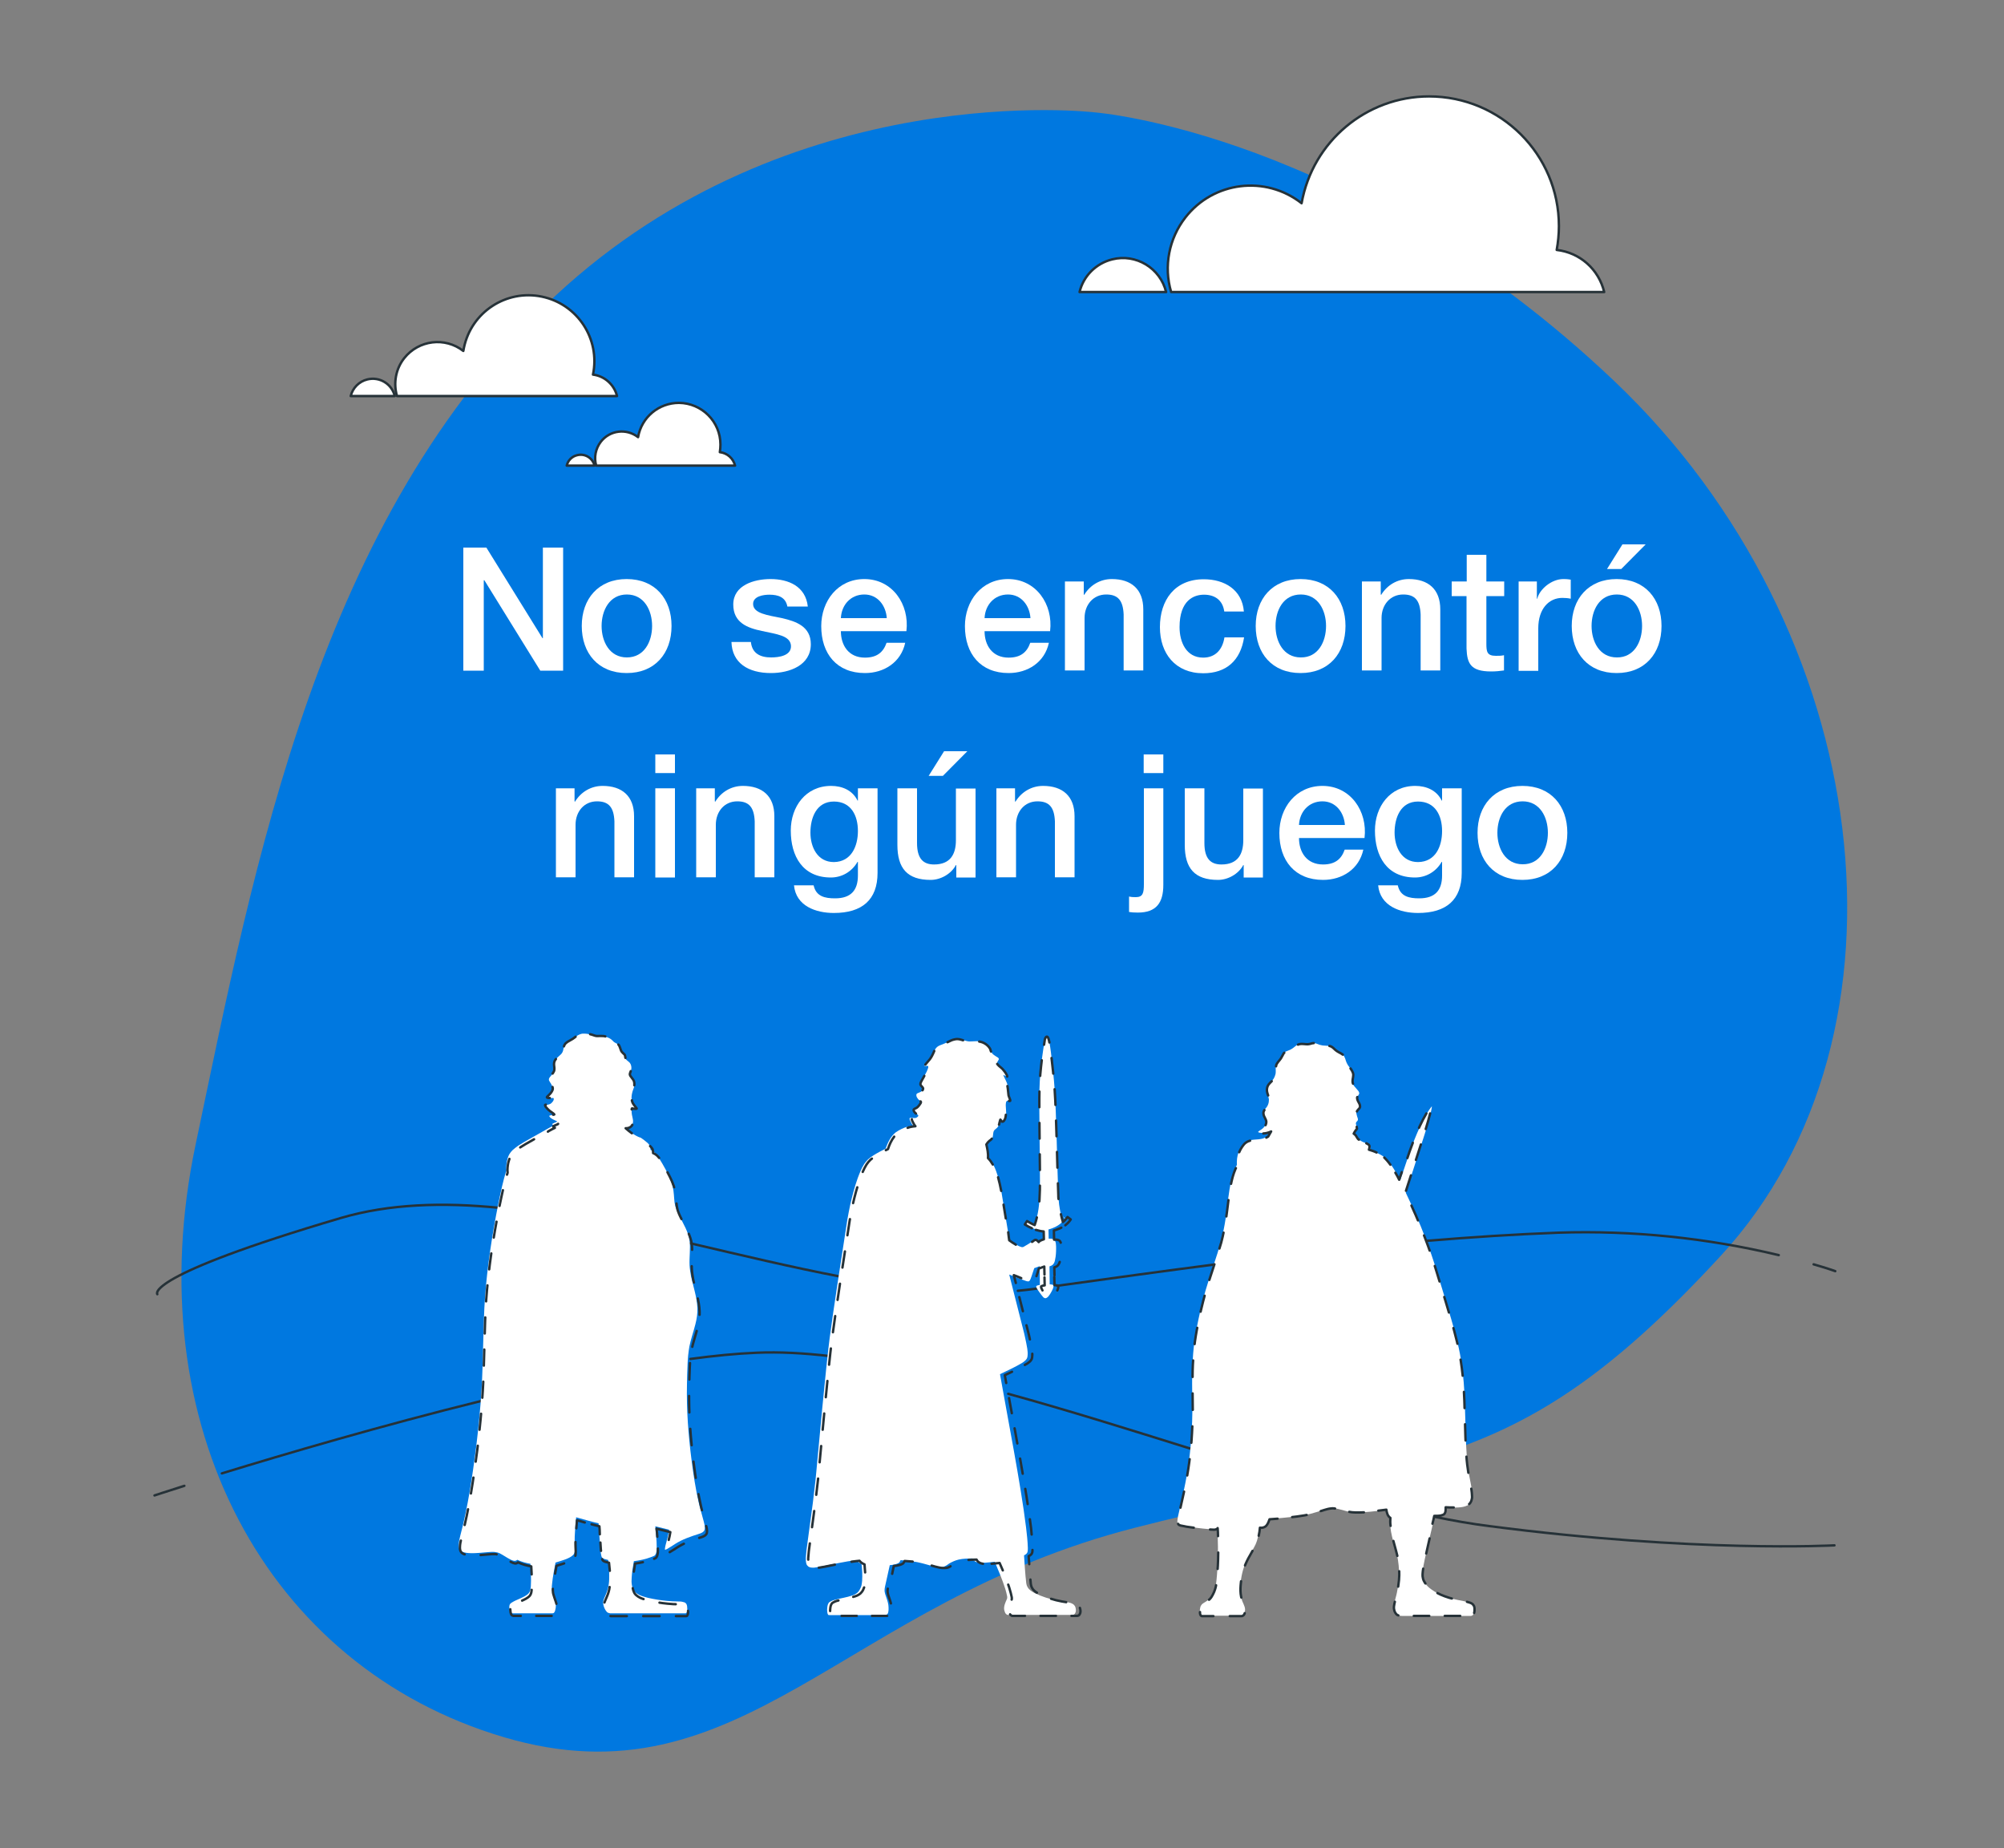 <?xml version="1.0" encoding="utf-8"?>
<!-- Generator: Adobe Illustrator 24.0.1, SVG Export Plug-In . SVG Version: 6.00 Build 0)  -->
<svg version="1.1" id="Capa_1" xmlns="http://www.w3.org/2000/svg" xmlns:xlink="http://www.w3.org/1999/xlink" x="0px" y="0px"
	 viewBox="0 0 1000 922" style="enable-background:new 0 0 1000 922;" xml:space="preserve">
<rect x="0" y="0" width="1000" height="922" fill="#808080" stroke="none"/>
<style type="text/css">
	.st0{fill:none;stroke:#263238;stroke-width:1.204;stroke-linecap:round;stroke-linejoin:round;}
	.st1{fill:#0078E0;}
	.st2{fill:none;stroke:#263238;stroke-width:1.204;stroke-linecap:round;stroke-linejoin:round;}
	.st3{fill:#FFFFFF;stroke:#263238;stroke-width:1.204;stroke-linecap:round;stroke-linejoin:round;}
	.st4{fill:#FFFFFF;}
	.st5{fill:none;stroke:#263238;stroke-width:1.204;stroke-linecap:round;stroke-linejoin:round;stroke-dasharray:7.828,7.828;}
	.st6{fill:none;stroke:#263238;stroke-width:1.204;stroke-linecap:round;stroke-linejoin:round;stroke-dasharray:6.964,6.964;}
	.st7{fill:none;stroke:#263238;stroke-width:1.204;stroke-linecap:round;stroke-linejoin:round;stroke-dasharray:8.158,8.158;}
	.st8{fill:none;stroke:#263238;stroke-width:1.204;stroke-linecap:round;stroke-linejoin:round;stroke-dasharray:8.153,8.153;}
	.st9{fill:none;stroke:#263238;stroke-width:1.204;stroke-linecap:round;stroke-linejoin:round;stroke-dasharray:7.586,7.586;}
	.st10{fill:none;stroke:#263238;stroke-width:1.204;stroke-linecap:round;stroke-linejoin:round;stroke-dasharray:9.716,9.716;}
	.st11{fill:none;stroke:#263238;stroke-width:1.204;stroke-linecap:round;stroke-linejoin:round;stroke-dasharray:7.726,7.726;}
	.st12{fill:none;stroke:#263238;stroke-width:1.204;stroke-linecap:round;stroke-linejoin:round;stroke-dasharray:7.669,7.669;}
	.st13{fill:none;stroke:#263238;stroke-width:1.204;stroke-linecap:round;stroke-linejoin:round;stroke-dasharray:7.256,7.256;}
	.st14{fill:none;stroke:#263238;stroke-width:1.204;stroke-linecap:round;stroke-linejoin:round;stroke-dasharray:7.727,7.727;}
	.st15{fill:none;stroke:#263238;stroke-width:1.204;stroke-linecap:round;stroke-linejoin:round;stroke-dasharray:8.02,8.02;}
	.st16{fill:none;stroke:#263238;stroke-width:1.204;stroke-linecap:round;stroke-linejoin:round;stroke-dasharray:7.7,7.7;}
	.st17{fill:none;stroke:#263238;stroke-width:1.204;stroke-linecap:round;stroke-linejoin:round;stroke-dasharray:6.886,6.886;}
	.st18{fill:none;stroke:#263238;stroke-width:1.204;stroke-linecap:round;stroke-linejoin:round;stroke-dasharray:4.157,4.157;}
	.st19{fill:none;stroke:#263238;stroke-width:1.204;stroke-linecap:round;stroke-linejoin:round;stroke-dasharray:8.163,8.163;}
	.st20{fill:none;stroke:#263238;stroke-width:1.204;stroke-linecap:round;stroke-linejoin:round;stroke-dasharray:5.875,5.875;}
	.st21{fill:none;stroke:#263238;stroke-width:1.204;stroke-linecap:round;stroke-linejoin:round;stroke-dasharray:8.209,8.209;}
	.st22{fill:none;stroke:#263238;stroke-width:1.204;stroke-linecap:round;stroke-linejoin:round;stroke-dasharray:8,8;}
	.st23{fill:none;stroke:#263238;stroke-width:1.204;stroke-linecap:round;stroke-linejoin:round;stroke-dasharray:8.218,8.218;}
	.st24{fill:none;stroke:#263238;stroke-width:1.204;stroke-linecap:round;stroke-linejoin:round;stroke-dasharray:8.173,8.173;}
	.st25{fill:none;stroke:#263238;stroke-width:1.204;stroke-linecap:round;stroke-linejoin:round;stroke-dasharray:7.306,7.306;}
	.st26{fill:none;stroke:#263238;stroke-width:1.204;stroke-linecap:round;stroke-linejoin:round;stroke-dasharray:7.721,7.721;}
	.st27{fill:none;stroke:#263238;stroke-width:1.204;stroke-linecap:round;stroke-linejoin:round;stroke-dasharray:8.086,8.086;}
	.st28{fill:none;stroke:#263238;stroke-width:1.204;stroke-linecap:round;stroke-linejoin:round;stroke-dasharray:4.684,4.684;}
</style>
<path class="st0" d="M77.1,746.1c0,0,5.4-1.8,14.9-4.8"/>
<g id="N-TEXT">
</g>
<g id="_x32_D_x24_AG-GUIDES">
</g>
<g id="N-DIMENSIONS">
</g>
<g id="_x32_D_x24_AG-DETAILS-DIAGRAM">
</g>
<g id="_x32_D_x24_AG-POP-CULTURE">
</g>
<g>
	<path class="st1" d="M546.6,56.1c0,0-151.5-18.5-269.7,91.7S127,431.4,97.6,571.1s35.2,260.5,153.8,295.6s169.2-67.3,315-104.5
		c145.8-37.2,190.3-25,292.3-135.7s77.4-312.5-53.3-436.5S546.6,56.1,546.6,56.1z"/>
	<path class="st2" d="M715.6,756.7c9.6,2,18.8,3.6,27.6,4.7c102.9,13.4,172.2,9.6,172.2,9.6"/>
	<path class="st0" d="M503.1,695.4c29.8,8.2,60.7,17.9,91.1,27.4"/>
	<path class="st0" d="M344.5,678c11.9-1.6,23.1-2.7,33.1-3.1c11.4-0.5,23.7,0.2,36.7,1.7"/>
	<path class="st0" d="M110.7,735.1c31.3-9.6,79.8-23.9,129.7-36.2"/>
	<path class="st0" d="M249.1,602.6c-28.2-2.8-55-2-79.1,5.1c-99,29.2-91.5,38-91.5,38"/>
	<path class="st0" d="M419.8,637c-24.6-4.7-50-10.8-75.3-16.7"/>
	<path class="st0" d="M519.5,642.6c-1,0.1-2,0.3-2.9,0.4c-2.9,0.4-5.8,0.7-8.7,1"/>
	<path class="st0" d="M605.9,630.9c-24.9,3.2-50.9,6.8-78.3,10.6"/>
	<path class="st0" d="M887.6,626.2c-36-8.6-72.9-12.4-109.9-11.2c-21.4,0.8-43.3,2.2-66,4.1"/>
	<path class="st0" d="M915.8,634.2c0,0-3.8-1.4-10.8-3.4"/>
	<path class="st3" d="M581.9,145.7c-2.9-11.9-15-19.3-26.9-16.3c-8.1,2-14.4,8.3-16.3,16.3H581.9z"/>
	<path class="st3" d="M800.5,145.7c-2.7-11.3-12.1-19.7-23.7-21c0.7-3.9,1.1-7.9,1.1-11.9c0-35.8-29.1-64.7-64.8-64.7
		c-31.3,0-58.1,22.5-63.6,53.3c-18-14.1-44-10.9-58,7.1c-8.2,10.5-10.9,24.4-7.1,37.2H800.5z"/>
	<path class="st3" d="M197,197.6c-1.5-6.1-7.6-9.8-13.7-8.3c-4.1,1-7.3,4.2-8.3,8.3H197z"/>
	<path class="st3" d="M307.9,197.6c-1.4-5.7-6.2-10-12-10.7c3.7-17.8-7.7-35.2-25.5-38.9c-17.8-3.7-35.2,7.7-38.9,25.5
		c-0.1,0.5-0.2,1.1-0.3,1.6c-9.1-7.1-22.3-5.5-29.5,3.6c-4.2,5.3-5.5,12.4-3.6,18.9L307.9,197.6z"/>
	<path class="st3" d="M296.7,232.3c-1-3.8-4.8-6.2-8.7-5.2c-2.6,0.6-4.6,2.6-5.2,5.2H296.7z"/>
	<path class="st3" d="M366.8,232.3c-0.9-3.6-3.9-6.3-7.6-6.7c0.2-1.3,0.3-2.5,0.3-3.8c0-11.5-9.3-20.7-20.7-20.8
		c-10.1,0-18.7,7.2-20.4,17.1c-5.8-4.5-14.1-3.5-18.6,2.3c-2.6,3.4-3.5,7.8-2.3,11.9H366.8z"/>
	<g id="_x32_D_x24_AG-OUTLINE">
		<g id="POLYLINE_00000168836733031228279840000016258147031451106956_">
			<g>
				<path class="st4" d="M530.4,609.8c-0.9-2.9-1.5-5.9-1.9-8.9c-0.2-1.5-0.3-3.3-0.4-4.8c-0.5-11.4-1-41.2-1.8-52.2
					c-0.4-6.1-1.2-13-1.9-19c-0.2-1.7-0.5-3.5-0.8-5.2c-0.1-0.6-0.3-1.3-0.5-1.9c-0.1-0.2-0.2-0.3-0.3-0.5c-0.1-0.1-0.2-0.1-0.3-0.2
					c-0.1,0-0.3,0-0.4,0.1c-0.1,0.1-0.2,0.2-0.3,0.3c-0.1,0.2-0.2,0.4-0.3,0.6c-0.1,0.3-0.2,0.6-0.2,1c-0.5,2.8-1,6.5-1.4,9.3
					c-0.6,4.9-1.1,10-1.2,14.9c-0.3,9.2,0.4,40.9,0.2,50.2c-0.1,3.2-0.2,6.6-0.7,9.8c-0.4,2.6-1,5.2-1.8,7.7c-1.3-0.5-2.6-1.3-3.8-2
					l-1.1,1.7c2.8,1.8,6,3.2,9.3,3.5l0.1,3.9c-0.6,0.2-1.2,0.4-1.8,0.7c-0.3,0.2-0.6,0.4-0.8,0.7c-0.2-0.3-0.5-0.6-0.8-0.8
					c-0.2-0.1-0.4-0.3-0.7-0.3c-0.4,0-0.8,0.2-1.1,0.5c-1.4,1.1-3.2,2.2-4.8,3.1c-0.1,0.1-0.3,0.1-0.5,0.2c-0.2,0-0.4,0-0.6,0
					c-0.3-0.1-0.6-0.2-0.9-0.3c-0.8-0.3-1.5-0.8-2.3-1.2c-1-0.6-2.1-1.3-3-2c-0.1-1.2-0.5-3.6-0.7-4.8c-0.5-3.1-2.7-16.5-3.2-19.3
					c-0.5-2.6-1.1-5.3-1.8-7.8c-1-3.3-2.3-6.7-4.8-9.1c0.2-2.3-0.3-4.6-0.8-6.8l0.4-0.6c0.3-0.4,0.7-0.9,1.1-1.2
					c0.3-0.2,0.7-0.5,1-0.8c0.2-0.2,0.3-0.4,0.4-0.6c0.2-0.4,0.2-0.8,0.3-1.2c0.1-0.7,0.1-1.5,0.4-2.2c0.2-0.4,0.5-0.7,0.8-0.9
					c0.5-0.4,1-0.8,1.3-1.3c0.4-0.6,0.6-1.2,0.8-1.9c0.1-0.4,0.3-1.1,0.4-1.5c0-0.1,0.1-0.1,0.1-0.2l0,0l0,0l0,0l0,0l0,0l0,0l0,0
					l0,0l0,0l0,0l0,0l0,0l0,0l0,0l0,0l0,0l0,0l0,0l0,0l0,0l0,0l0,0l0,0l0,0l0,0h0h0h0h0h0h0l0,0l0,0l0,0l0,0l0,0l0,0l0,0l0,0l0,0
					l0,0l0,0l0,0l0,0l0,0l0,0c0,0,0.1,0.1,0.1,0.1c0.2,0.2,0.3,0.5,0.5,0.7c0.1,0.1,0.3,0.3,0.5,0.2c0.1,0,0.2-0.1,0.3-0.1
					c0.2-0.1,0.3-0.2,0.4-0.4c0.6-0.7,0.8-1.7,0.9-2.6c0.1-0.9,0.1-1.8,0-2.7c0-0.8-0.2-2.1-0.1-2.9c0-0.4,0.1-0.7,0.2-1.1
					c0.1-0.2,0.2-0.3,0.3-0.4c0.1-0.1,0.2-0.1,0.4-0.1c0.4-0.1,0.8,0,1.1,0c0.1,0,0.2,0,0.3-0.1l0,0l0,0l0,0l0,0l0,0l0,0l0,0l0,0
					l0,0l0,0l0,0l0,0l0,0l0,0l0,0l0,0l0,0l0,0l0,0l0,0l0,0l0,0l0,0l0,0l0,0l0,0l0,0l0,0l0,0l0,0l0,0l0,0l0,0c0-0.1,0-0.3,0-0.4
					c-0.2-0.5-0.4-1.1-0.6-1.6c-0.2-0.4-0.3-0.9-0.3-1.3c-0.1-0.8-0.2-2.1-0.3-2.8c-0.1-0.6-0.2-1.3-0.3-1.9
					c-0.4-1.4-1.2-2.8-1.8-4.1c-0.1-0.2-0.2-0.4-0.2-0.6v0v0v0v0l0,0l0,0l0,0l0,0l0,0l0,0l0,0l0,0l0,0l0,0l0,0l0,0l0,0l0,0l0,0l0,0
					l0,0l0,0l0,0l0,0l0,0l0,0l0,0l0,0l0,0l0,0l0,0l0,0l0,0l0,0l0,0l0,0l0,0l0,0l0,0l0,0l0,0h0h0h0h0h0c0.1,0,0.1,0,0.2,0
					c0.3,0.1,0.7,0.4,1,0.5c0.2,0.1,0.4,0.2,0.6,0.3c0.1,0,0.1,0,0.2,0l0,0l0,0l0,0l0,0l0,0l0,0l0,0l0,0l0,0l0,0l0,0l0,0l0,0l0,0
					l0,0l0,0l0,0l0,0l0,0l0,0l0,0l0,0l0,0l0,0l0,0l0,0l0,0l0,0l0,0l0,0l0,0l0,0l0,0l0,0l0,0l0,0l0,0l0,0l0,0l0,0l0,0l0,0l0,0l0,0
					l0,0l0,0l0,0l0,0c0-0.1,0-0.2,0-0.3c0-0.2-0.1-0.4-0.2-0.6c-0.5-1.1-1.2-2-2-2.9c-0.7-0.8-1.7-1.4-2.4-2.2
					c-0.1-0.2-0.3-0.3-0.4-0.5c-0.1-0.1-0.1-0.3-0.1-0.5c0-0.4,0.3-0.7,0.5-1.1c0.1-0.2,0.3-0.4,0.3-0.7c0-0.1,0-0.3-0.1-0.4
					c-0.1-0.2-0.3-0.3-0.4-0.4c-0.6-0.4-1.4-0.8-2-1.3c-0.2-0.2-0.5-0.4-0.7-0.6c-0.4-0.5-0.6-1.2-0.8-1.8c-0.1-0.4-0.2-0.7-0.4-1
					c-0.5-0.8-1.2-1.5-1.9-2c-1.1-0.8-2.4-1.3-3.8-1.4c-1.4-0.1-3,0.1-4.4,0.1c-0.8,0-1.5-0.2-2.3-0.4c-1.2-0.3-2.5-0.9-3.8-0.9
					c-0.8,0-1.5,0.2-2.3,0.4c-1.2,0.4-2.5,1.2-3.7,1.7c-0.8,0.4-1.9,0.8-2.7,1.1c-0.5,0.2-1.1,0.5-1.5,0.9c-1,0.8-1.4,2.1-1.9,3.2
					c-0.3,0.6-0.6,1.3-1,1.9c-0.4,0.6-0.8,1.2-1.3,1.7c-0.4,0.5-1.6,1.8-1.9,2.4c-0.1,0.1-0.1,0.2-0.2,0.3l0,0l0,0l0,0l0,0l0,0l0,0
					l0,0l0,0l0,0l0,0v0v0v0l0,0l0,0l0,0l0,0l0,0l0,0l0,0l0,0l0,0l0,0l0,0l0,0l0,0l0,0l0,0l0,0l0,0l0,0l0,0l0,0l0,0l0,0l0,0l0,0l0,0
					l0,0l0,0l0,0l0,0l0,0l0,0l0,0c0.1,0,0.3,0,0.4,0l0.5-0.1c0.2,0,0.4,0,0.7,0c0.1,0,0.2,0,0.3,0.1l0,0l0,0l0,0l0,0l0,0l0,0l0,0
					l0,0l0,0l0,0l0,0l0,0l0,0l0,0l0,0l0,0l0,0l0,0l0,0l0,0l0,0l0,0l0,0l0,0l0,0l0,0l0,0c0,0.2,0,0.4,0,0.7c-0.2,0.7-0.5,1.4-0.8,2.1
					c-0.7,1.4-1.7,3.1-2.4,4.4c-0.1,0.3-0.3,0.5-0.4,0.8c-0.1,0.2-0.2,0.5-0.2,0.8c0,0.2,0,0.4,0.1,0.5c0.2,0.4,0.5,0.7,0.8,1
					c0.2,0.2,0.3,0.4,0.4,0.6c0,0.1,0.1,0.3,0,0.4c0,0.2-0.1,0.5-0.3,0.7c-0.2,0.3-0.5,0.6-0.9,0.8c-0.5,0.3-1.1,0.5-1.6,0.7
					c-0.2,0.1-0.5,0.3-0.6,0.6c-0.1,0.3,0,0.5,0,0.8c0.1,0.5,0.4,1,0.8,1.5c0.3,0.4,0.7,0.6,1.1,0.9c0.2,0.1,0.3,0.2,0.4,0.4
					c0.1,0.1,0,0.3,0,0.4c-0.1,0.3-0.2,0.5-0.4,0.7c-0.3,0.5-0.6,0.9-1,1.3c-0.2,0.2-0.4,0.4-0.7,0.6c-0.3,0.2-0.7,0.3-1,0.5
					c-0.2,0.1-0.5,0.3-0.5,0.6c0,0.2,0.1,0.5,0.2,0.7c0.3,0.5,0.7,0.9,1.1,1.2c0.2,0.2,0.6,0.5,0.8,0.7c0.1,0.1,0.1,0.2,0.1,0.2
					c0.1,0.2,0,0.4-0.2,0.6c-0.4,0.4-0.9,0.7-1.5,0.7c-0.6,0-1.2-0.1-1.8-0.1c-0.1,0-0.3,0-0.4,0c-0.1,0-0.2,0-0.3,0.1l0,0l0,0l0,0
					l0,0l0,0l0,0l0,0l0,0l0,0l0,0l0,0c-0.1,0.1-0.1,0.2-0.1,0.4c0,0.4,0.2,0.7,0.3,1c0.4,0.9,0.9,1.8,1.5,2.5
					c-2,0.1-3.9,0.6-5.7,1.5c-1.1,0.5-2.1,1.1-3.1,1.8c-2.5,2-3.9,5.1-5,8.1c-2,1-4.1,2.1-6,3.3c-1,0.6-1.9,1.3-2.8,2.1
					c-0.7,0.7-1.4,1.5-1.9,2.3c-1.4,2.2-2.3,4.6-3.2,7c-1.5,4.2-2.7,8.7-3.7,13.1c-0.5,2.4-1.1,5.4-1.5,7.8c-2.2,14.2-7,45-8.8,58.9
					c-2,15.4-5.5,54.4-7,70.3l-1.4,12c-0.1,1-3.2,23.4-3.2,23.8c-0.1,1.1-0.2,2.4-0.3,3.5c0,0.9,0,1.8,0.2,2.7
					c0.1,0.5,0.3,1,0.7,1.3c0.2,0.3,0.5,0.5,0.8,0.6c0.4,0.2,0.8,0.3,1.2,0.3c0.9,0.1,1.9,0,2.8-0.2c2.3-0.3,8.4-1.7,10.8-2.1
					c2.9-0.6,5.9-1.1,8.8-1.4c0.6,0.8,1.5,1.4,2.5,1.8c0.3,2.8,0.5,5.7,0.3,8.5c-0.1,1-0.2,2-0.5,2.9c-0.3,0.8-0.7,1.6-1.2,2.3
					c-0.4,0.5-0.8,0.9-1.3,1.2c-0.6,0.4-1.2,0.7-1.9,0.9c-2.8,1-6,1.4-8.8,2.2c-0.5,0.1-1,0.3-1.5,0.5c-0.4,0.2-0.8,0.4-1.1,0.6
					c-0.8,0.7-1,1.8-1.1,2.8c-0.1,0.7-0.1,1.3,0,2c0,0.4,0.1,0.7,0.2,1.1c0.1,0.2,0.2,0.4,0.3,0.5c0.2,0.1,0.4,0.1,0.6,0.1l25.5,0
					c0.5,0,1.3,0,1.8,0c0.4,0,0.8-0.1,1.1-0.2c0.2-0.1,0.4-0.2,0.5-0.3c0.2-0.2,0.3-0.5,0.4-0.8c0.1-0.5,0.2-1,0.2-1.5
					c0-0.7,0-1.5-0.1-2.2c-0.2-1.6-0.9-3.4-1.4-4.9c-0.2-0.5-0.3-1-0.4-1.5c-0.1-0.4-0.1-0.7-0.1-1.1c0-0.5,0.1-1,0.2-1.6
					c0.6-2.9,1.8-7.9,2.4-10.8c0.9-0.1,1.9-0.2,2.9-0.5c0.4-0.1,0.9-0.3,1.3-0.5c0.3-0.1,0.5-0.3,0.7-0.6c0.2-0.3,0.4-0.6,0.5-0.9
					c2,0.1,4.1,0.3,6.1,0.6c1.6,0.2,3.3,0.6,4.9,1c1.3,0.3,4.2,1.2,5.4,1.5c1.2,0.3,2.5,0.5,3.7,0.4c0.6,0,1.3-0.1,1.8-0.4
					c0.8-0.3,1.6-0.9,2.3-1.4c1.5-0.9,3.1-1.6,4.8-2c2.1-0.5,4.5-0.5,6.7-0.6c0.2,0.4,0.5,0.8,0.8,1.1c0.4,0.3,0.8,0.5,1.2,0.7
					c0.9,0.3,2,0.4,2.9,0.4c2.1,0,4.3-0.3,6.4-0.5c1.8,4.3,3.8,9,5.2,13.4c0.3,1.1,0.7,2.3,0.9,3.5c0.1,0.3,0.1,0.7,0.1,1
					c0,0.3-0.1,0.6-0.2,0.8c-0.7,1.6-1.6,3.4-1.3,5.3c0.1,0.5,0.3,1,0.5,1.5c0.2,0.3,0.3,0.5,0.6,0.7c0.2,0.2,0.5,0.3,0.7,0.3
					c0.1,0,0.2,0,0.3,0c0,0,30.7,0,30.8,0c0.3,0,0.8,0,1.1,0c0.3,0,0.6-0.1,0.8-0.2c0.2-0.1,0.4-0.3,0.5-0.5
					c0.2-0.3,0.3-0.6,0.4-0.9c0.1-0.5,0.1-1,0-1.5c-0.1-0.5-0.2-1-0.5-1.4c-0.2-0.3-0.4-0.5-0.6-0.7c-0.5-0.4-1-0.6-1.6-0.8
					c-1.6-0.5-4.9-0.9-6.5-1.2c-3.9-0.7-7.7-1.9-11.3-3.7c-1.3-0.7-2.7-1.5-3.5-2.9c-0.3-0.5-0.5-0.9-0.6-1.5
					c-0.1-0.5-0.2-1-0.2-1.5c-0.3-2.1-0.9-10.7-1-12.9c0.4-0.2,0.9-0.5,1.2-0.8c0.2-0.2,0.4-0.5,0.5-0.8c0.2-0.7,0.2-1.4,0.2-2.1
					c-0.1-3.3-0.5-7-0.9-10.3c-2.7-21.9-9.2-54.6-13-76.4c3.5-1.7,7.7-3.6,11-5.6c0.6-0.4,1.2-0.8,1.7-1.3c0.3-0.3,0.6-0.7,0.8-1.1
					c0.2-0.5,0.3-1.1,0.3-1.7c0.1-1-0.1-2.1-0.2-3.1c-0.3-1.8-0.7-3.8-1.1-5.6l-0.4-1.8l-7.5-29.5c2.1,0.8,5.7,2.3,7.8,3
					c0.3,0.1,0.6,0.2,0.9,0.3c0.2,0,0.4,0.1,0.6,0.1c0.1,0,0.3,0,0.4,0c0.3-0.1,0.6-0.4,0.7-0.7c0.2-0.3,0.3-0.6,0.4-0.9
					c0.4-0.9,1.3-4,1.7-5l2.7-1l0.1,9.4c-0.4,0-0.7,0.1-1.1,0.2c-0.2,0.1-0.3,0.1-0.5,0.2c-0.1,0.1-0.2,0.1-0.2,0.2
					c0,0.1,0,0.2,0,0.3c0,0.2,0.1,0.4,0.2,0.6c0.4,0.8,1,1.6,1.5,2.3c0.5,0.7,1.1,1.5,1.7,2.2c0.2,0.2,0.4,0.4,0.7,0.5
					c0.2,0.1,0.3,0.1,0.5,0.1c0.2,0,0.4-0.1,0.6-0.2c0.4-0.2,0.7-0.5,1-0.9c0.5-0.6,0.9-1.3,1.3-2c0.3-0.6,0.7-1.3,0.9-1.9
					c0.1-0.3,0.2-0.6,0.2-1c0-0.1,0-0.3-0.1-0.4c-0.1-0.1-0.2-0.2-0.3-0.3c-0.1-0.1-0.2-0.1-0.4-0.1c-0.3-0.1-0.7-0.1-1.1-0.1
					l-0.1-9c0.7-0.2,1.4-0.5,1.9-1.1c0.5-0.6,0.8-1.5,0.9-2.3c0.4-1.8,0.5-3.7,0.5-5.5c0-0.7,0-1.5-0.1-2.2c0-0.4-0.1-0.9-0.3-1.3
					c-0.2-0.5-0.5-0.9-0.9-1.1c-0.3-0.1-0.6-0.2-0.9-0.3c-0.5-0.1-1,0-1.5,0l-0.1-4.6c0.7-0.2,1.4-0.4,2.1-0.7
					c0.9-0.3,1.8-0.8,2.6-1.3c1.5-0.9,2.7-2.2,3.7-3.6l-1.6-1.2C532.1,608.2,531.3,609.1,530.4,609.8z"/>
				<g>
					<path class="st2" d="M531.6,611.3c1-0.8,2-1.8,2.7-2.9l-1.6-1.2c-0.7,0.9-1.4,1.8-2.3,2.5c-0.4-1.3-0.7-2.6-1-3.9"/>
					<path class="st5" d="M528.2,598.2c-0.1-0.7-0.1-1.4-0.1-2c-0.5-11.4-1-41.2-1.8-52.2c-0.4-6.1-1.2-13-1.9-19
						c-0.2-1.7-0.5-3.5-0.8-5.2c-0.1-0.6-0.3-1.3-0.5-1.9c-0.1-0.2-0.2-0.3-0.3-0.5c-0.1-0.1-0.2-0.1-0.3-0.2c-0.1,0-0.3,0-0.4,0.1
						c-0.1,0.1-0.2,0.2-0.3,0.3c-0.1,0.2-0.2,0.4-0.3,0.6c-0.1,0.3-0.2,0.6-0.2,1c-0.5,2.8-1,6.5-1.4,9.3c-0.6,4.9-1.1,10-1.2,14.9
						c-0.3,9.2,0.4,40.9,0.2,50.2c-0.1,3.2-0.2,6.6-0.7,9.8"/>
					<path class="st2" d="M517.4,607.4c-0.3,1.3-0.7,2.6-1.1,3.8c-1.3-0.5-2.6-1.3-3.8-2l-1.1,1.7c1.1,0.7,2.3,1.4,3.5,1.9"/>
					<path class="st2" d="M516.9,613.6c1.3,0.4,2.6,0.7,3.9,0.8l0.1,3.9c-0.6,0.2-1.2,0.4-1.8,0.7c-0.3,0.2-0.6,0.4-0.8,0.7
						c-0.2-0.3-0.5-0.6-0.8-0.8c-0.2-0.1-0.4-0.3-0.7-0.3c-0.4,0-0.8,0.2-1.1,0.5c-0.2,0.2-0.4,0.3-0.7,0.5"/>
					<path class="st2" d="M506.9,621c-0.1-0.1-0.2-0.1-0.3-0.2c-1-0.6-2.1-1.3-3-2c-0.1-1-0.4-2.7-0.5-4"/>
					<path class="st6" d="M501.9,607.9c-0.8-5.1-1.9-11.4-2.2-13.3c-0.5-2.6-1.1-5.3-1.8-7.8c-0.3-0.9-0.6-1.9-0.9-2.8"/>
					<path class="st2" d="M495.4,581c-0.7-1.2-1.4-2.2-2.4-3.2c0.2-2.3-0.3-4.6-0.8-6.8l0.4-0.6c0.3-0.4,0.7-0.9,1.1-1.2
						c0.3-0.2,0.7-0.5,1-0.8c0.1-0.1,0.2-0.2,0.2-0.3"/>
					<path class="st7" d="M498.5,561.1c0.1-0.3,0.2-0.5,0.2-0.8c0.1-0.4,0.3-1.1,0.4-1.5c0-0.1,0.1-0.1,0.1-0.2l0,0l0,0l0,0l0,0l0,0
						l0,0l0,0l0,0l0,0l0,0l0,0l0,0l0,0l0,0l0,0l0,0l0,0l0,0l0,0l0,0l0,0l0,0l0,0l0,0l0,0h0h0h0h0h0h0l0,0l0,0l0,0l0,0l0,0l0,0l0,0
						l0,0l0,0l0,0l0,0l0,0l0,0l0,0l0,0c0,0,0.1,0.1,0.1,0.1c0.2,0.2,0.3,0.5,0.5,0.7c0.1,0.1,0.3,0.3,0.5,0.2c0.1,0,0.2-0.1,0.3-0.1
						c0.2-0.1,0.3-0.2,0.4-0.4c0.6-0.7,0.8-1.7,0.9-2.6c0.1-0.9,0.1-1.8,0-2.7c0-0.8-0.2-2.1-0.1-2.9c0-0.4,0.1-0.7,0.2-1.1
						c0.1-0.2,0.2-0.3,0.3-0.4c0.1-0.1,0.2-0.1,0.4-0.1c0.4-0.1,0.8,0,1.1,0c0.1,0,0.2,0,0.3-0.1l0,0l0,0l0,0l0,0l0,0l0,0l0,0l0,0
						l0,0l0,0l0,0l0,0l0,0l0,0l0,0l0,0l0,0l0,0l0,0l0,0l0,0l0,0l0,0l0,0l0,0l0,0l0,0l0,0l0,0l0,0l0,0l0,0l0,0c0-0.1,0-0.3,0-0.4
						c-0.2-0.5-0.4-1.1-0.6-1.6c-0.2-0.4-0.3-0.9-0.3-1.3c-0.1-0.8-0.2-2.1-0.3-2.8c-0.1-0.6-0.2-1.3-0.3-1.9
						c-0.4-1.4-1.2-2.8-1.8-4.1c-0.1-0.2-0.2-0.4-0.2-0.6v0v0v0v0l0,0l0,0l0,0l0,0l0,0l0,0l0,0l0,0l0,0l0,0l0,0l0,0l0,0l0,0l0,0l0,0
						l0,0l0,0l0,0l0,0l0,0l0,0l0,0l0,0l0,0l0,0l0,0l0,0l0,0l0,0l0,0l0,0l0,0l0,0l0,0l0,0l0,0h0h0h0h0h0c0.1,0,0.1,0,0.2,0
						c0.3,0.1,0.7,0.4,1,0.5c0.2,0.1,0.4,0.2,0.6,0.3c0.1,0,0.1,0,0.2,0l0,0l0,0l0,0l0,0l0,0l0,0l0,0l0,0l0,0l0,0l0,0l0,0l0,0l0,0
						l0,0l0,0l0,0l0,0l0,0l0,0l0,0l0,0l0,0l0,0l0,0l0,0l0,0l0,0l0,0l0,0l0,0l0,0l0,0l0,0l0,0l0,0l0,0l0,0l0,0l0,0l0,0l0,0l0,0l0,0
						l0,0l0,0l0,0l0,0c0-0.1,0-0.2,0-0.3c0-0.2-0.1-0.4-0.2-0.6c-0.5-1.1-1.2-2-2-2.9c-0.7-0.8-1.7-1.4-2.4-2.2
						c-0.1-0.2-0.3-0.3-0.4-0.5c-0.1-0.1-0.1-0.3-0.1-0.5c0-0.4,0.3-0.7,0.5-1.1c0.1-0.2,0.3-0.4,0.3-0.7c0-0.1,0-0.3-0.1-0.4
						c-0.1-0.2-0.3-0.3-0.4-0.4c-0.6-0.4-1.4-0.8-2-1.3c-0.2-0.2-0.5-0.4-0.7-0.6c-0.4-0.5-0.6-1.2-0.8-1.8c-0.1-0.4-0.2-0.7-0.4-1
						c-0.5-0.8-1.2-1.5-1.9-2c-1.1-0.8-2.4-1.3-3.8-1.4c-1.4-0.1-3,0.1-4.4,0.1c-0.8,0-1.5-0.2-2.3-0.4c-1.2-0.3-2.5-0.9-3.8-0.9
						c-0.8,0-1.5,0.2-2.3,0.4c-1.2,0.4-2.5,1.2-3.7,1.7c-0.8,0.4-1.9,0.8-2.7,1.1c-0.5,0.2-1.1,0.5-1.5,0.9c-1,0.8-1.4,2.1-1.9,3.2
						c-0.3,0.6-0.6,1.3-1,1.9c-0.4,0.6-0.8,1.2-1.3,1.7c-0.4,0.5-1.6,1.8-1.9,2.4c-0.1,0.1-0.1,0.2-0.2,0.3l0,0l0,0l0,0l0,0l0,0l0,0
						l0,0l0,0l0,0l0,0v0v0v0l0,0l0,0l0,0l0,0l0,0l0,0l0,0l0,0l0,0l0,0l0,0l0,0l0,0l0,0l0,0l0,0l0,0l0,0l0,0l0,0l0,0l0,0l0,0l0,0l0,0
						l0,0l0,0l0,0l0,0l0,0l0,0l0,0c0.1,0,0.3,0,0.4,0l0.5-0.1c0.2,0,0.4,0,0.7,0c0.1,0,0.2,0,0.3,0.1l0,0l0,0l0,0l0,0l0,0l0,0l0,0
						l0,0l0,0l0,0l0,0l0,0l0,0l0,0l0,0l0,0l0,0l0,0l0,0l0,0l0,0l0,0l0,0l0,0l0,0l0,0l0,0c0,0.2,0,0.4,0,0.7
						c-0.2,0.7-0.5,1.4-0.8,2.1c-0.7,1.4-1.7,3.1-2.4,4.4c-0.1,0.3-0.3,0.5-0.4,0.8c-0.1,0.2-0.2,0.5-0.2,0.8c0,0.2,0,0.4,0.1,0.5
						c0.2,0.4,0.5,0.7,0.8,1c0.2,0.2,0.3,0.4,0.4,0.6c0,0.1,0.1,0.3,0,0.4c0,0.2-0.1,0.5-0.3,0.7c-0.2,0.3-0.5,0.6-0.9,0.8
						c-0.5,0.3-1.1,0.5-1.6,0.7c-0.2,0.1-0.5,0.3-0.6,0.6c-0.1,0.3,0,0.5,0,0.8c0.1,0.5,0.4,1,0.8,1.5c0.3,0.4,0.7,0.6,1.1,0.9
						c0.2,0.1,0.3,0.2,0.4,0.4c0.1,0.1,0,0.3,0,0.4c-0.1,0.3-0.2,0.5-0.4,0.7c-0.3,0.5-0.6,0.9-1,1.3c-0.2,0.2-0.4,0.4-0.7,0.6
						c-0.3,0.2-0.7,0.3-1,0.5c-0.2,0.1-0.5,0.3-0.5,0.6c0,0.2,0.1,0.5,0.2,0.7c0.3,0.5,0.7,0.9,1.1,1.2c0.2,0.2,0.6,0.5,0.8,0.7
						c0.1,0.1,0.1,0.2,0.1,0.2c0.1,0.2,0,0.4-0.2,0.6c-0.1,0.2-0.3,0.3-0.5,0.4"/>
					<path class="st2" d="M455,558.4C455,558.4,455,558.4,455,558.4c0,0.4,0.2,0.7,0.3,1c0.4,0.9,0.9,1.8,1.5,2.5
						c-1.3,0.1-2.7,0.3-3.9,0.8"/>
					<path class="st8" d="M446.2,567.1c-1.4,1.8-2.4,4-3.1,6.2c-2,1-4.1,2.1-6,3.3c-1,0.6-1.9,1.3-2.8,2.1c-0.7,0.7-1.4,1.5-1.9,2.3
						c-1.4,2.2-2.3,4.6-3.2,7c-1.5,4.2-2.7,8.7-3.7,13.1c-0.5,2.4-1.1,5.4-1.5,7.8c-2.2,14.2-7,45-8.8,58.9c-2,15.4-5.5,54.4-7,70.3
						l-1.4,12c-0.1,1-3.2,23.4-3.2,23.8c-0.1,1.1-0.2,2.4-0.3,3.5c0,0.9,0,1.8,0.2,2.7c0.1,0.5,0.3,1,0.7,1.3
						c0.2,0.3,0.5,0.5,0.8,0.6c0.4,0.2,0.8,0.3,1.2,0.3c0.9,0.1,1.9,0,2.8-0.2c2.3-0.3,8.4-1.7,10.8-2.1c0.3-0.1,0.6-0.1,0.9-0.2"/>
					<path class="st2" d="M424.9,779.2c1.3-0.2,2.7-0.4,4-0.5c0.6,0.8,1.5,1.4,2.5,1.8c0.1,1.3,0.2,2.6,0.3,4"/>
					<path class="st9" d="M431.2,792c-0.3,0.8-0.6,1.6-1.2,2.3c-0.4,0.5-0.8,0.9-1.3,1.2c-0.6,0.4-1.2,0.7-1.9,0.9
						c-2.8,1-6,1.4-8.8,2.2c-0.5,0.1-1,0.3-1.5,0.5c-0.4,0.2-0.8,0.4-1.1,0.6c-0.8,0.7-1,1.8-1.1,2.8c-0.1,0.7-0.1,1.3,0,2
						c0,0.4,0.1,0.7,0.2,1.1c0.1,0.2,0.2,0.4,0.3,0.5c0.2,0.1,0.4,0.1,0.6,0.1l25.5,0c0.5,0,1.3,0,1.8,0c0.4,0,0.8-0.1,1.1-0.2
						c0.2-0.1,0.4-0.2,0.5-0.3c0.2-0.2,0.3-0.5,0.4-0.8c0.1-0.5,0.2-1,0.2-1.5c0-0.7,0-1.5-0.1-2.2c-0.2-1.6-0.9-3.4-1.4-4.9
						c-0.2-0.5-0.3-1-0.4-1.5c-0.1-0.4-0.1-0.7-0.1-1.1c0-0.5,0.1-1,0.2-1.6c0.2-0.9,0.4-2,0.7-3.2"/>
					<path class="st2" d="M445.2,785.2c0.3-1.5,0.6-2.8,0.8-3.9c0.9-0.1,1.9-0.2,2.9-0.5c0.4-0.1,0.9-0.3,1.3-0.5
						c0.3-0.1,0.5-0.3,0.7-0.6c0.2-0.3,0.4-0.6,0.5-0.9c1.3,0.1,2.7,0.2,4,0.3"/>
					<path class="st10" d="M464.9,781.1c1.1,0.3,2.3,0.7,3,0.8c1.2,0.3,2.5,0.5,3.7,0.4c0.6,0,1.3-0.1,1.8-0.4
						c0.8-0.3,1.6-0.9,2.3-1.4c0.9-0.6,1.8-1,2.8-1.4"/>
					<path class="st2" d="M483.3,778.3c1.3-0.1,2.7-0.2,4-0.2c0.2,0.4,0.5,0.8,0.8,1.1c0.4,0.3,0.8,0.5,1.2,0.7
						c0.4,0.1,0.8,0.2,1.2,0.3"/>
					<path class="st2" d="M494.8,780.2c1.3-0.1,2.7-0.3,4-0.4c0.5,1.2,1,2.4,1.6,3.7"/>
					<path class="st11" d="M503.1,790.6c0.3,0.8,0.6,1.7,0.8,2.5c0.3,1.1,0.7,2.3,0.9,3.5c0.1,0.3,0.1,0.7,0.1,1
						c0,0.3-0.1,0.6-0.2,0.8c-0.7,1.6-1.6,3.4-1.3,5.3c0.1,0.5,0.3,1,0.5,1.5c0.2,0.3,0.3,0.5,0.6,0.7c0.2,0.2,0.5,0.3,0.7,0.3
						c0.1,0,0.2,0,0.3,0c0,0,30.7,0,30.8,0c0.3,0,0.8,0,1.1,0c0.3,0,0.6-0.1,0.8-0.2c0.2-0.1,0.4-0.3,0.5-0.5
						c0.2-0.3,0.3-0.6,0.4-0.9c0.1-0.5,0.1-1,0-1.5c-0.1-0.5-0.2-1-0.5-1.4c-0.2-0.3-0.4-0.5-0.6-0.7c-0.5-0.4-1-0.6-1.6-0.8
						c-1.6-0.5-4.9-0.9-6.5-1.2c-3.9-0.7-7.7-1.9-11.3-3.7c-1.3-0.7-2.7-1.5-3.5-2.9c-0.3-0.5-0.5-0.9-0.6-1.5
						c-0.1-0.5-0.2-1-0.2-1.5c-0.1-0.9-0.3-2.9-0.5-5.1"/>
					<path class="st2" d="M513.6,780.4c-0.1-1.7-0.2-3.2-0.3-4c0.4-0.2,0.9-0.5,1.2-0.8c0.2-0.2,0.4-0.5,0.5-0.8
						c0.2-0.5,0.2-1,0.2-1.5"/>
					<path class="st12" d="M514.8,765.6c-0.1-1.1-0.2-2.1-0.3-3.2c-2.4-19.4-7.8-47.4-11.7-68.7"/>
					<path class="st2" d="M502.1,690c-0.2-1.3-0.5-2.7-0.7-3.9c1.2-0.6,2.4-1.1,3.6-1.7"/>
					<path class="st13" d="M511.4,681c0.3-0.2,0.6-0.4,0.9-0.5c0.6-0.4,1.2-0.8,1.7-1.3c0.3-0.3,0.6-0.7,0.8-1.1
						c0.2-0.5,0.3-1.1,0.3-1.7c0.1-1-0.1-2.1-0.2-3.1c-0.3-1.8-0.7-3.8-1.1-5.6l-0.4-1.8l-5.6-22.1"/>
					<path class="st2" d="M506.9,640.1l-1-3.9c1,0.4,2.4,0.9,3.7,1.5"/>
					<path class="st2" d="M517.2,636.7c0.4-1.3,1-3.1,1.2-3.8l2.7-1l0.1,4"/>
					<path class="st2" d="M521.2,637.3l0.1,4c-0.4,0-0.7,0.1-1.1,0.2c-0.2,0.1-0.3,0.1-0.5,0.2c-0.1,0.1-0.2,0.1-0.2,0.2
						c0,0.1,0,0.2,0,0.3c0,0.2,0.1,0.4,0.2,0.6c0.2,0.3,0.3,0.7,0.5,1"/>
					<path class="st2" d="M527.6,643.8c0.1-0.2,0.2-0.5,0.3-0.7c0.1-0.3,0.2-0.6,0.2-1c0-0.1,0-0.3-0.1-0.4
						c-0.1-0.1-0.2-0.2-0.3-0.3c-0.1-0.1-0.2-0.1-0.4-0.1c-0.3-0.1-0.7-0.1-1.1-0.1l-0.1-4"/>
					<path class="st2" d="M526.2,636.3l-0.1-4c0.7-0.2,1.4-0.5,1.9-1.1c0.4-0.5,0.6-1,0.8-1.6"/>
					<path class="st2" d="M529.3,620c0,0,0-0.1,0-0.1c-0.2-0.5-0.5-0.9-0.9-1.1c-0.3-0.1-0.6-0.2-0.9-0.3c-0.5-0.1-1,0-1.5,0
						l-0.1-4.6c0.7-0.2,1.4-0.4,2.1-0.7c0.6-0.2,1.1-0.4,1.6-0.7"/>
				</g>
			</g>
		</g>
		<g id="POLYLINE_00000052076382365956316130000015322801655431173805_">
			<g>
				<path class="st4" d="M312.2,562.8c0.5,0,1,0,1.5-0.2c0.4-0.1,0.8-0.3,1.1-0.6c0.3-0.2,0.5-0.5,0.7-0.8c0.4-0.9,0.5-1.9,0.3-2.8
					c-0.1-0.7-0.4-1.7-0.5-2.4c-0.1-0.8-0.2-1.5-0.1-2.3c0-0.2,0-0.4,0.1-0.5c0,0,0.1-0.1,0.1-0.1c0.2,0,0.4,0.1,0.6,0.1
					c0.3,0.1,0.6,0.1,0.9,0.1c0.2,0,0.4,0,0.5,0c0.1,0,0.2,0,0.3-0.1l0,0l0,0l0,0l0,0l0,0l0,0l0,0l0,0l0,0l0,0l0,0l0,0l0,0l0,0l0,0
					l0,0l0,0l0,0l0,0l0,0l0,0l0,0l0,0l0,0l0,0l0,0l0,0l0,0l0,0l0,0v0v0v0v0v0v0c0-0.1,0-0.2-0.1-0.2c-0.2-0.4-0.7-0.9-1-1.3
					c-0.5-0.6-1-1.4-1.2-2.2c-0.4-1.3-0.3-2.7,0-4c0.1-0.7,0.4-1.4,0.6-2c0.2-0.4,0.3-0.9,0.4-1.3c0.2-0.8,0.2-1.6,0-2.5
					c-0.1-0.4-0.3-0.7-0.5-1c-0.4-0.6-1-1.3-1.4-1.9c-0.1-0.2-0.1-0.4-0.2-0.6c0-0.2,0-0.5,0.1-0.7c0.2-0.6,0.5-1.3,0.6-1.9
					c0.2-1.1,0-2.4-0.7-3.3c-0.5-0.6-1.2-1-1.7-1.5c-0.2-0.2-0.3-0.4-0.4-0.6c-0.2-0.5-0.2-1.2-0.4-1.7c-0.1-0.2-0.2-0.4-0.4-0.5
					c-0.3-0.3-0.8-0.7-1.1-1.1c-0.5-0.6-0.6-1.4-0.9-2.1c-0.2-0.4-0.3-0.9-0.6-1.3c-0.5-0.6-1.2-0.9-1.9-1.3
					c-0.4-0.2-0.7-0.4-0.9-0.7l-0.4-0.4c-0.5-0.5-1.2-1-1.9-1.3c-0.8-0.4-1.7-0.7-2.6-0.8c-1-0.1-2.2,0-3.2,0
					c-0.4,0-0.7-0.1-1.1-0.2l-0.6-0.2c-1-0.4-2.1-0.6-3.2-0.8c-0.7-0.1-1.4-0.1-2.1-0.1c-0.6,0-1.1,0.2-1.7,0.4
					c-1.3,0.5-2.3,1.6-3.4,2.3c-0.8,0.5-1.8,1-2.6,1.5c-0.4,0.3-0.8,0.6-1.1,0.9c-0.7,0.8-0.8,1.8-1,2.8c-0.1,0.5-0.2,1-0.5,1.5
					c-0.3,0.5-0.6,0.9-1,1.2c-0.8,0.7-1.7,1.5-2.3,2.3c-0.4,0.5-0.7,1.1-0.8,1.8c-0.1,0.7,0,1.5,0.1,2.2c0,0.4,0.1,0.9,0,1.3
					c0,0.3-0.1,0.6-0.3,0.9c-0.4,0.9-1.3,1.8-1.9,2.6c-0.2,0.2-0.3,0.4-0.4,0.7c-0.1,0.1-0.1,0.3-0.1,0.5c0,0.2,0,0.3,0.1,0.5
					c0.2,0.5,0.6,1,0.9,1.5c0.4,0.7,0.8,1.4,0.9,2.3c0.1,0.5,0,0.9-0.2,1.3c-0.2,0.5-0.6,1-0.9,1.4c-0.4,0.5-1.1,1.1-1.6,1.6
					c-0.1,0.1-0.1,0.2-0.2,0.3l0,0l0,0l0,0l0,0l0,0l0,0l0,0l0,0l0,0l0,0v0v0c0,0.1,0.1,0.2,0.1,0.2c0.2,0.1,0.5,0.2,0.7,0.2
					c0.3,0,0.6,0,0.9,0c0.3,0,0.8-0.1,1.1-0.1c0.2,0,0.5,0,0.6,0.2l0,0l0,0l0,0l0,0c0.1,0.2,0,0.4,0,0.6c-0.1,0.6-0.5,1.1-0.9,1.5
					c-0.2,0.2-0.5,0.5-0.7,0.6c-0.2,0.1-0.4,0.2-0.7,0.3c-0.4,0.1-0.9,0.2-1.3,0.2c-0.2,0-0.3,0-0.5,0.1c-0.1,0-0.2,0.1-0.2,0.1l0,0
					l0,0l0,0l0,0l0,0l0,0l0,0l0,0l0,0l0,0l0,0l0,0l0,0l0,0l0,0l0,0l0,0l0,0l0,0l0,0l0,0l0,0l0,0l0,0l0,0l0,0l0,0l0,0l0,0l0,0l0,0
					l0,0l0,0l0,0l0,0c0,0.2,0.1,0.3,0.1,0.5c0.2,0.5,0.6,0.8,0.9,1.2c0.4,0.5,0.9,0.9,1.4,1.3c0.5,0.4,1.3,0.9,1.8,1.3
					c0.1,0.1,0.3,0.3,0.4,0.4l0,0l0,0l0,0l0,0l0,0l0,0l0,0l0,0l0,0l0,0l0,0l0,0l0,0l0,0l0,0l0,0l0,0v0v0v0v0l0,0l0,0l0,0l0,0l0,0
					l0,0l0,0l0,0l0,0l0,0l0,0l0,0l0,0l0,0l0,0l0,0l0,0l0,0l0,0l0,0l0,0l0,0l0,0l0,0l0,0l0,0l0,0l0,0l0,0l0,0c0,0-0.1,0.1-0.2,0.1
					c-0.1,0-0.3,0.1-0.5,0.1c-0.5,0.1-1.2,0.1-1.6,0.3c-0.1,0-0.2,0.1-0.2,0.1l0,0l0,0l0,0l0,0l0,0l0,0l0,0l0,0l0,0l0,0l0,0l0,0l0,0
					l0,0l0,0l0,0l0,0l0,0l0,0l0,0l0,0l0,0l0,0l0,0l0,0l0,0l0,0l0,0l0,0l0,0l0,0l0,0l0,0l0,0l0,0l0,0l0,0l0,0c0,0.1,0.1,0.3,0.1,0.4
					c0.2,0.3,0.5,0.6,0.8,0.8c0.4,0.3,0.8,0.5,1.2,0.7c0.4,0.2,1.1,0.5,1.5,0.7c0.1,0.1,0.3,0.1,0.3,0.3l0,0l0,0l0,0l0,0l0,0l0,0
					l0,0l0,0l0,0l0,0l0,0l0,0l0,0l0,0l0,0l0,0l0,0l0,0l0,0l0,0l0,0v0v0v0v0v0l0,0l0,0l0,0l0,0l0,0l0,0l0,0l0,0l0,0l0,0l0,0l0,0l0,0
					l0,0l0,0l0,0l0,0l0,0l0,0l0,0l0,0l0,0l0,0l0,0l0,0l0,0l0,0c-0.1,0.1-0.1,0.1-0.2,0.1c-0.4,0.2-1,0.4-1.4,0.6
					c-0.2,0.1-0.4,0.2-0.6,0.3c-0.1,0-0.1,0.1-0.2,0.2l0,0l0,0l0,0l0,0l0,0l0,0l0,0l0,0l0,0l0,0l0,0c0,0.1,0,0.2,0,0.2
					c0.1,0.1,0.2,0.1,0.2,0.2c0.2,0.1,0.4,0.2,0.6,0.3c-0.7,0.3-2,1-2.7,1.4c-2.9,1.6-9.4,5.3-12.2,6.9c-1,0.6-2,1.2-2.9,1.8
					c-1,0.7-1.9,1.4-2.8,2.2c-0.6,0.6-1.2,1.3-1.6,2c-0.6,1-0.9,2.2-1.2,3.3c-0.3,1.6-0.5,3.2-0.3,4.9c-1.7,5.1-2.9,11.1-4,16.4
					c-3.1,15.4-5.6,31.6-6.7,47.2c-0.9,12.2-0.9,33.2-1.7,45.3c-0.5,9.3-1.6,19.8-2.7,29.1c-1.9,14.6-4.1,29.9-7.9,44.1
					c-0.4,1.6-0.8,3.2-0.8,4.8c0,0.9,0.1,1.8,0.7,2.5c0.7,0.8,1.8,1.1,2.9,1.3c0.8,0.1,1.6,0.2,2.4,0.2c2.4,0.1,6-0.3,8.4-0.5
					c1.1-0.1,2.3-0.2,3.5-0.1c0.9,0.1,1.8,0.3,2.6,0.7c1.6,0.8,3.4,2.1,5,2.9c0.5,0.3,1,0.5,1.6,0.7c0.4,0.1,0.8,0.2,1.2,0.1
					c0.4-0.1,0.7-0.3,0.9-0.5c2.1,1,4.4,1.6,6.6,2c0.2,3.6,0.4,7.5,0.2,11.1c-0.1,0.8-0.1,1.6-0.4,2.3c-0.1,0.4-0.3,0.8-0.6,1.2
					c-0.5,0.6-1.2,1.1-1.9,1.5c-1,0.6-3.8,1.8-4.9,2.3c-0.6,0.3-1.2,0.6-1.8,1c-0.3,0.2-0.6,0.4-0.8,0.7c-0.2,0.3-0.3,0.6-0.3,0.9
					c-0.1,0.4-0.1,0.7,0,1.1c0,0.6,0.1,1.1,0.3,1.6c0.1,0.3,0.2,0.6,0.5,0.7c0.2,0.2,0.5,0.2,0.7,0.3c0.2,0,0.4,0,0.5,0l19,0h0.1
					l0.1,0l0.1,0l0.1,0c0.2,0,0.4,0,0.6-0.1c0.2-0.1,0.3-0.2,0.4-0.4c0.2-0.2,0.3-0.5,0.4-0.8c0.1-0.4,0.2-0.9,0.3-1.4
					c0.1-0.8,0.1-1.7,0-2.5c-0.1-0.8-0.3-1.5-0.6-2.3c-0.3-1-0.9-2.5-1.1-3.4c-0.1-0.4-0.2-0.9-0.2-1.4c-0.1-0.8,0-1.7,0.1-2.5
					c0.3-3.3,1.1-7.2,1.7-10.5c0.8-0.2,2.1-0.7,2.9-0.9c0.8-0.3,2.2-0.7,3-1.1c0.7-0.3,1.3-0.6,1.9-1c0.4-0.3,0.8-0.6,1.1-0.9
					c0.4-0.5,0.6-1,0.7-1.6c0.2-1.2,0-2.6,0-3.8c-0.1-2.4,0-5,0.2-7.4l0.5-5.9c2.5,0.7,8.8,2.5,11.2,3c0.3,4.3,0.6,10.6,1.1,14.8
					c0.1,0.5,0.2,1.1,0.3,1.6c0.1,0.3,0.2,0.5,0.4,0.8c0.2,0.2,0.4,0.3,0.6,0.4c0.2,0.1,0.3,0.1,0.5,0.2c0.6,0.2,1.3,0.3,1.9,0.5
					c0.3,2.4,0.5,5,0.5,7.4c0,1.5,0,3.1-0.2,4.5c-0.2,1.7-0.7,3.4-1.4,5.1l-0.9,2.1c-0.4,0.9-0.6,1.8-0.5,2.8
					c0.1,0.7,0.3,1.4,0.6,2.1c0.3,0.7,0.7,1.3,1.2,1.9c0.2,0.2,0.5,0.4,0.8,0.5c0.3,0.1,0.5,0.1,0.8,0.2c0.2,0,0.4,0,0.6,0
					c0.2,0,36.6,0,36.8,0c0.1,0,0.2,0,0.3,0c0.2,0,0.3-0.1,0.4-0.2c0.1-0.2,0.2-0.4,0.3-0.6c0.2-0.8,0.2-1.6,0.1-2.3
					c0-0.4-0.1-0.8-0.2-1.1c-0.1-0.3-0.2-0.5-0.4-0.7c-0.2-0.3-0.5-0.5-0.9-0.6c-0.4-0.1-0.8-0.2-1.2-0.3c-0.5-0.1-1.2-0.1-1.8-0.1
					c-1.7,0-4-0.1-5.7-0.3c-3.1-0.3-6.2-0.8-9.3-1.5c-1.1-0.3-2.3-0.6-3.3-1c-0.8-0.3-1.5-0.6-2.2-1.1c-0.6-0.4-1.2-0.9-1.6-1.5
					c-0.3-0.4-0.4-0.9-0.6-1.3c-0.2-0.5-0.3-1-0.4-1.6c-0.2-1.1-0.2-2.2-0.1-3.3c0.1-2.8,0.6-5.7,1.1-8.5c2.8-0.4,5.6-0.9,8.2-1.9
					c0.5-0.2,1.4-0.5,1.8-0.7c0.3-0.1,0.5-0.3,0.7-0.6c0.3-0.4,0.4-0.8,0.5-1.3c0.2-0.8,0.2-1.6,0.2-2.4c0-3.4-0.4-7.1-0.7-10.5
					l6.9,1.7c-0.2,1.3-0.5,2.7-0.8,4l-1,3.8c-0.1,0.6-0.3,1.1-0.3,1.7c0,0.2,0,0.3,0,0.5l0,0l0,0l0,0l0,0l0,0l0,0l0,0l0,0l0,0l0,0
					l0,0l0,0l0,0l0,0l0,0l0,0l0,0l0,0l0,0l0,0l0,0l0,0l0,0l0,0l0,0l0,0l0,0l0,0l0,0l0,0l0,0l0,0l0,0l0,0l0,0l0,0l0,0l0,0l0,0l0,0
					l0,0l0,0l0,0l0,0l0,0l0,0l0,0l0,0l0,0c0.2,0,0.5-0.1,0.7-0.2c0.3-0.1,0.6-0.3,0.9-0.5c0.7-0.4,2.8-1.7,3.5-2.2
					c3.6-2.3,7.7-3.7,11.8-5c0.6-0.2,1.2-0.4,1.7-0.7c0.3-0.2,0.7-0.5,0.9-0.8c0.3-0.4,0.4-0.9,0.4-1.4c0-1.1-0.2-2.2-0.5-3.2
					c-0.7-2.8-1.9-6.7-2.5-9.4c-1.6-6.9-2.7-14.2-3.6-21.2c-1.6-12.5-2.6-25.3-2.3-37.9c0-2.7,0.2-7.4,0.3-10.2
					c0.1-2.9,0.4-5.8,0.9-8.7c0.7-3.6,2.1-7.5,3-11.1c0.7-2.7,1.1-5.4,1-8.1c-0.2-5.3-2.1-10.9-3.2-16c-0.3-1.7-0.6-3.5-0.7-5.3
					c-0.2-4,0.5-8.4,0-12.3c-0.6-4.4-3.1-8.4-5-12.2c-0.7-1.4-1.4-2.8-1.9-4.3c-0.3-0.8-0.4-1.7-0.6-2.6c-0.3-2.5-0.3-5.3-0.9-7.8
					c-0.7-3-2.1-5.9-3.6-8.7c-1-1.8-2.1-3.8-3.2-5.5c-0.4-0.6-0.8-1.2-1.2-1.8c-0.4-0.5-0.8-1-1.4-1.4c-0.5-0.4-1.1-0.8-1.7-1
					c0-0.4,0-0.9-0.1-1.3c0-0.3-0.2-0.6-0.3-0.9c-0.3-0.5-0.7-0.9-1.1-1.3c-1-0.9-2.2-1.8-3.4-2.6
					C318.2,567.3,314.5,565.1,312.2,562.8z"/>
				<g>
					<path class="st2" d="M315.3,565.4c-1.1-0.8-2.2-1.7-3.1-2.5c0.5,0,1,0,1.5-0.2c0.4-0.1,0.8-0.3,1.1-0.6
						c0.3-0.2,0.5-0.5,0.7-0.8c0,0,0-0.1,0-0.1"/>
					<path class="st14" d="M315.2,553.5c0-0.1,0.1-0.3,0.1-0.4c0,0,0.1-0.1,0.1-0.1c0.2,0,0.4,0.1,0.6,0.1c0.3,0.1,0.6,0.1,0.9,0.1
						c0.2,0,0.4,0,0.5,0c0.1,0,0.2,0,0.3-0.1l0,0l0,0l0,0l0,0l0,0l0,0l0,0l0,0l0,0l0,0l0,0l0,0l0,0l0,0l0,0l0,0l0,0l0,0l0,0l0,0l0,0
						l0,0l0,0l0,0l0,0l0,0l0,0l0,0l0,0l0,0v0v0v0v0v0v0c0-0.1,0-0.2-0.1-0.2c-0.2-0.4-0.7-0.9-1-1.3c-0.5-0.6-1-1.4-1.2-2.2
						c-0.4-1.3-0.3-2.7,0-4c0.1-0.7,0.4-1.4,0.6-2c0.2-0.4,0.3-0.9,0.4-1.3c0.2-0.8,0.2-1.6,0-2.5c-0.1-0.4-0.3-0.7-0.5-1
						c-0.4-0.6-1-1.3-1.4-1.9c-0.1-0.2-0.1-0.4-0.2-0.6c0-0.2,0-0.5,0.1-0.7c0.2-0.6,0.5-1.3,0.6-1.9c0.2-1.1,0-2.4-0.7-3.3
						c-0.5-0.6-1.2-1-1.7-1.5c-0.2-0.2-0.3-0.4-0.4-0.6c-0.2-0.5-0.2-1.2-0.4-1.7c-0.1-0.2-0.2-0.4-0.4-0.5
						c-0.3-0.3-0.8-0.7-1.1-1.1c-0.5-0.6-0.6-1.4-0.9-2.1c-0.2-0.4-0.3-0.9-0.6-1.3c-0.5-0.6-1.2-0.9-1.9-1.3
						c-0.4-0.2-0.7-0.4-0.9-0.7l-0.4-0.4c-0.5-0.5-1.2-1-1.9-1.3c-0.8-0.4-1.7-0.7-2.6-0.8c-1-0.1-2.2,0-3.2,0
						c-0.4,0-0.7-0.1-1.1-0.2l-0.6-0.2c-1-0.4-2.1-0.6-3.2-0.8c-0.7-0.1-1.4-0.1-2.1-0.1c-0.6,0-1.1,0.2-1.7,0.4
						c-1.3,0.5-2.3,1.6-3.4,2.3c-0.8,0.5-1.8,1-2.6,1.5c-0.4,0.3-0.8,0.6-1.1,0.9c-0.7,0.8-0.8,1.8-1,2.8c-0.1,0.5-0.2,1-0.5,1.5
						c-0.3,0.5-0.6,0.9-1,1.2c-0.8,0.7-1.7,1.5-2.3,2.3c-0.4,0.5-0.7,1.1-0.8,1.8c-0.1,0.7,0,1.5,0.1,2.2c0,0.4,0.1,0.9,0,1.3
						c0,0.3-0.1,0.6-0.3,0.9c-0.4,0.9-1.3,1.8-1.9,2.6c-0.2,0.2-0.3,0.4-0.4,0.7c-0.1,0.1-0.1,0.3-0.1,0.5c0,0.2,0,0.3,0.1,0.5
						c0.2,0.5,0.6,1,0.9,1.5c0.4,0.7,0.8,1.4,0.9,2.3c0.1,0.5,0,0.9-0.2,1.3c-0.2,0.5-0.6,1-0.9,1.4c-0.4,0.5-1.1,1.1-1.6,1.6
						c-0.1,0.1-0.1,0.2-0.2,0.3l0,0l0,0l0,0l0,0l0,0l0,0l0,0l0,0l0,0l0,0v0v0c0,0.1,0.1,0.2,0.1,0.2c0.2,0.1,0.5,0.2,0.7,0.2
						c0.3,0,0.6,0,0.9,0c0.3,0,0.8-0.1,1.1-0.1c0.2,0,0.5,0,0.6,0.2l0,0l0,0l0,0l0,0c0.1,0.2,0,0.4,0,0.6c-0.1,0.6-0.5,1.1-0.9,1.5
						c-0.2,0.2-0.5,0.5-0.7,0.6c-0.2,0.1-0.4,0.2-0.7,0.3c-0.4,0.1-0.9,0.2-1.3,0.2c-0.2,0-0.3,0-0.5,0.1c-0.1,0-0.2,0.1-0.2,0.1
						l0,0l0,0l0,0l0,0l0,0l0,0l0,0l0,0l0,0l0,0l0,0l0,0l0,0l0,0l0,0l0,0l0,0l0,0l0,0l0,0l0,0l0,0l0,0l0,0l0,0l0,0l0,0l0,0l0,0l0,0
						l0,0l0,0l0,0l0,0l0,0c0,0.2,0.1,0.3,0.1,0.5c0.2,0.5,0.6,0.8,0.9,1.2c0.4,0.5,0.9,0.9,1.4,1.3c0.5,0.4,1.3,0.9,1.8,1.3
						c0.1,0.1,0.3,0.3,0.4,0.4l0,0l0,0l0,0l0,0l0,0l0,0l0,0l0,0l0,0l0,0l0,0l0,0l0,0l0,0l0,0l0,0l0,0v0v0v0v0l0,0l0,0l0,0l0,0l0,0
						l0,0l0,0l0,0l0,0l0,0l0,0l0,0l0,0l0,0l0,0l0,0l0,0l0,0l0,0l0,0l0,0l0,0l0,0l0,0l0,0l0,0l0,0l0,0l0,0l0,0c0,0-0.1,0.1-0.2,0.1
						c-0.1,0-0.3,0.1-0.5,0.1c-0.5,0.1-1.2,0.1-1.6,0.3c-0.1,0-0.2,0.1-0.2,0.1l0,0l0,0l0,0l0,0l0,0l0,0l0,0l0,0l0,0l0,0l0,0l0,0
						l0,0l0,0l0,0l0,0l0,0l0,0l0,0l0,0l0,0l0,0l0,0l0,0l0,0l0,0l0,0l0,0l0,0l0,0l0,0l0,0l0,0l0,0l0,0l0,0l0,0l0,0
						c0,0.1,0.1,0.3,0.1,0.4c0.2,0.3,0.4,0.5,0.6,0.7"/>
					<path class="st2" d="M278.5,560.7L278.5,560.7L278.5,560.7c-0.1,0.1-0.1,0.1-0.2,0.2c-0.4,0.2-1,0.4-1.4,0.6
						c-0.2,0.1-0.4,0.2-0.6,0.3c-0.1,0-0.1,0.1-0.2,0.2l0,0l0,0l0,0l0,0l0,0l0,0l0,0l0,0l0,0l0,0l0,0c0,0.1,0,0.2,0,0.2
						c0.1,0.1,0.2,0.1,0.2,0.2c0.2,0.1,0.4,0.2,0.6,0.3c-0.7,0.3-2,1-2.7,1.4c-0.3,0.1-0.5,0.3-0.8,0.5"/>
					<path class="st15" d="M266.5,568.4c-1.7,1-3.3,1.9-4.4,2.5c-1,0.6-2,1.2-2.9,1.8c-1,0.7-1.9,1.4-2.8,2.2
						c-0.6,0.6-1.2,1.3-1.6,2c-0.6,1-0.9,2.2-1.2,3.3c-0.3,1.6-0.5,3.2-0.3,4.9c-1.7,5.1-2.9,11.1-4,16.4
						c-3.1,15.4-5.6,31.6-6.7,47.2c-0.9,12.2-0.9,33.2-1.7,45.3c-0.5,9.3-1.6,19.8-2.7,29.1c-1.9,14.6-4.1,29.9-7.9,44.1
						c-0.4,1.6-0.8,3.2-0.8,4.8c0,0.9,0.1,1.8,0.7,2.5c0.7,0.8,1.8,1.1,2.9,1.3c0.8,0.1,1.6,0.2,2.4,0.2c2.4,0.1,6-0.3,8.4-0.5
						c1.1-0.1,2.3-0.2,3.5-0.1c0.9,0.1,1.8,0.3,2.6,0.7c0.5,0.2,1,0.5,1.5,0.8"/>
					<path class="st2" d="M254.8,779.2C254.8,779.2,254.8,779.2,254.8,779.2c0.5,0.3,1,0.5,1.6,0.7c0.4,0.1,0.8,0.2,1.2,0.1
						c0.4-0.1,0.7-0.3,0.9-0.5c2.1,1,4.4,1.6,6.6,2c0.1,1.3,0.1,2.6,0.2,4"/>
					<path class="st16" d="M265.3,793.2c-0.1,0.6-0.1,1.2-0.3,1.7c-0.1,0.4-0.3,0.8-0.6,1.2c-0.5,0.6-1.2,1.1-1.9,1.5
						c-1,0.6-3.8,1.8-4.9,2.3c-0.6,0.3-1.2,0.6-1.8,1c-0.3,0.2-0.6,0.4-0.8,0.7c-0.2,0.3-0.3,0.6-0.3,0.9c-0.1,0.4-0.1,0.7,0,1.1
						c0,0.6,0.1,1.1,0.3,1.6c0.1,0.3,0.2,0.6,0.5,0.7c0.2,0.2,0.5,0.2,0.7,0.3c0.2,0,0.4,0,0.5,0l19,0h0.1l0.1,0l0.1,0l0.1,0
						c0.2,0,0.4,0,0.6-0.1c0.2-0.1,0.3-0.2,0.4-0.4c0.2-0.2,0.3-0.5,0.4-0.8c0.1-0.4,0.2-0.9,0.3-1.4c0.1-0.8,0.1-1.7,0-2.5
						c-0.1-0.8-0.3-1.5-0.6-2.3c-0.3-1-0.9-2.5-1.1-3.4c-0.1-0.4-0.2-0.9-0.2-1.4c-0.1-0.8,0-1.7,0.1-2.5c0.1-0.9,0.2-1.8,0.3-2.7"
						/>
					<path class="st2" d="M277,785.1c0.2-1.3,0.5-2.7,0.7-3.9c0.8-0.2,2.1-0.7,2.9-0.9c0.3-0.1,0.6-0.2,0.9-0.3"/>
					<path class="st17" d="M287.1,776.2c0.1-0.2,0.1-0.4,0.1-0.6c0.2-1.2,0-2.6,0-3.8c-0.1-1.9,0-3.9,0.1-5.9"/>
					<path class="st2" d="M287.6,762.5l0.3-4c0.9,0.2,2.3,0.6,3.9,1.1"/>
					<path class="st2" d="M295.2,760.5c1.6,0.4,3,0.8,3.9,1c0.1,1.2,0.2,2.6,0.2,4"/>
					<path class="st18" d="M299.6,769.6c0.1,2.2,0.3,4.4,0.5,6.2"/>
					<path class="st2" d="M300.5,777.9c0.1,0.3,0.2,0.5,0.4,0.7c0.2,0.2,0.4,0.3,0.6,0.4c0.2,0.1,0.3,0.1,0.5,0.2
						c0.6,0.2,1.3,0.3,1.9,0.5c0.1,1.3,0.3,2.6,0.4,4"/>
					<path class="st19" d="M304.2,791.8c-0.2,1.7-0.7,3.3-1.4,4.9l-0.9,2.1c-0.4,0.9-0.6,1.8-0.5,2.8c0.1,0.7,0.3,1.4,0.6,2.1
						c0.3,0.7,0.7,1.3,1.2,1.9c0.2,0.2,0.5,0.4,0.8,0.5c0.3,0.1,0.5,0.1,0.8,0.2c0.2,0,0.4,0,0.6,0c0.2,0,36.6,0,36.8,0
						c0.1,0,0.2,0,0.3,0c0.2,0,0.3-0.1,0.4-0.2c0.1-0.2,0.2-0.4,0.3-0.6c0.2-0.8,0.2-1.6,0.1-2.3c0-0.4-0.1-0.8-0.2-1.1
						c-0.1-0.3-0.2-0.5-0.4-0.7c-0.2-0.3-0.5-0.5-0.9-0.6c-0.4-0.1-0.8-0.2-1.2-0.3c-0.5-0.1-1.2-0.1-1.8-0.1c-1.7,0-4-0.1-5.7-0.3
						c-3.1-0.3-6.2-0.8-9.3-1.5c-1.1-0.3-2.3-0.6-3.3-1c-0.8-0.3-1.5-0.6-2.2-1.1c-0.6-0.4-1.2-0.9-1.6-1.5
						c-0.3-0.4-0.4-0.9-0.6-1.3c-0.2-0.5-0.3-1-0.4-1.6c-0.2-1.1-0.2-2.2-0.1-3.3c0-0.2,0-0.3,0-0.5"/>
					<path class="st2" d="M316.3,784.1c0.2-1.3,0.4-2.7,0.6-4c1.3-0.2,2.6-0.4,3.9-0.7"/>
					<path class="st20" d="M326.4,777.7c0.2-0.1,0.4-0.1,0.5-0.2c0.3-0.1,0.5-0.3,0.7-0.6c0.3-0.4,0.4-0.8,0.5-1.3
						c0.2-0.8,0.2-1.6,0.2-2.4c0-1.2,0-2.4-0.1-3.6"/>
					<path class="st2" d="M328,766.7c-0.1-1.4-0.2-2.7-0.4-4l6.9,1.7c-0.2,1.3-0.5,2.7-0.8,3.9"/>
					<path class="st21" d="M334.2,774.4c0.1-0.1,0.2-0.1,0.3-0.2c0.7-0.4,2.8-1.7,3.5-2.2c3.6-2.3,7.7-3.7,11.8-5
						c0.6-0.2,1.2-0.4,1.7-0.7c0.3-0.2,0.7-0.5,0.9-0.8c0.3-0.4,0.4-0.9,0.4-1.4c0-1.1-0.2-2.2-0.5-3.2c-0.7-2.8-1.9-6.7-2.5-9.4
						c-1.6-6.9-2.7-14.2-3.6-21.2c-1.6-12.5-2.6-25.3-2.3-37.9c0-2.7,0.2-7.4,0.3-10.2c0.1-2.9,0.4-5.8,0.9-8.7
						c0.7-3.6,2.1-7.5,3-11.1c0.7-2.7,1.1-5.4,1-8.1c-0.2-5.3-2.1-10.9-3.2-16c-0.3-1.7-0.6-3.5-0.7-5.3c-0.2-4,0.5-8.4,0-12.3
						c-0.6-4.4-3.1-8.4-5-12.2c-0.7-1.4-1.4-2.8-1.9-4.3c-0.3-0.8-0.4-1.7-0.6-2.6c-0.3-2.5-0.3-5.3-0.9-7.8c-0.7-3-2.1-5.9-3.6-8.7
						c-0.7-1.2-1.4-2.6-2.2-3.8"/>
					<path class="st2" d="M328.9,577.7c-0.4-0.5-0.8-1-1.3-1.4c-0.5-0.4-1.1-0.8-1.7-1c0-0.4,0-0.9-0.1-1.3c0-0.3-0.2-0.6-0.3-0.9
						c-0.3-0.5-0.7-0.9-1.1-1.3"/>
				</g>
			</g>
		</g>
		<g id="POLYLINE_00000042000569218250324080000015988547015936051096_">
			<g>
				<path class="st4" d="M675.5,565.5c0.3-0.6,0.7-1.3,1.1-1.8c0.2-0.2,0.4-0.4,0.5-0.6c0-0.1,0.1-0.2,0-0.3c0-0.2-0.1-0.4-0.1-0.6
					c-0.1-0.4-0.3-1-0.4-1.4c0-0.2,0-0.3,0-0.5c0.1-0.3,0.2-0.5,0.4-0.7c0.2-0.2,0.4-0.4,0.5-0.6c0.1-0.2,0.1-0.3,0.1-0.5
					c0-0.2,0-0.4-0.1-0.6c-0.2-0.7-0.5-1.4-0.6-2.1c-0.1-0.4-0.2-0.8,0-1.3c0.1-0.5,0.6-0.9,1-1.2c0.2-0.2,0.4-0.4,0.5-0.6
					c0.2-0.4,0.2-0.8,0.1-1.3c-0.2-0.9-0.9-1.7-1.2-2.6c-0.1-0.3-0.2-0.7-0.2-1.1c0-0.3,0.2-0.5,0.3-0.7c0.3-0.4,0.6-0.8,0.8-1.2
					c0.2-0.5-0.1-1-0.3-1.4c-0.7-0.9-1.6-1.8-2.3-2.7c-0.3-0.5-0.6-1-0.7-1.5c-0.1-0.6-0.1-1.1,0-1.7c0.1-0.7,0.3-1.5,0.3-2.2
					c0-0.4-0.1-0.7-0.2-1.1c-0.5-1.4-1.6-2.6-2.4-3.8c-0.2-0.4-0.4-0.7-0.6-1.1c-0.3-0.6-0.5-1.4-0.7-2c-0.2-0.5-0.4-1-0.7-1.5
					c-0.4-0.5-0.9-0.8-1.5-1.2l-1.3-0.7c-0.6-0.3-1.1-0.7-1.6-1.1c-0.6-0.6-1.3-1.3-2.1-1.7c-0.4-0.2-0.9-0.3-1.4-0.3
					c-0.8-0.1-1.9-0.1-2.7-0.2c-0.5-0.1-0.9-0.2-1.4-0.3c-0.6-0.2-1.3-0.5-1.9-0.7c-0.3-0.1-0.7-0.2-1.1-0.2c-0.6,0-1.3,0.2-1.9,0.4
					c-0.5,0.1-0.9,0.2-1.4,0.2c-1.2,0-2.5-0.3-3.8-0.1c-0.5,0.1-1,0.3-1.5,0.6c-0.6,0.4-1.2,1-1.8,1.4c-0.4,0.3-0.8,0.5-1.3,0.8
					c-0.6,0.3-1.6,0.6-2.2,0.9c-0.3,0.2-0.6,0.3-0.9,0.6c-0.4,0.3-0.6,0.8-0.8,1.2l-0.5,0.9c-0.2,0.5-0.6,1-0.9,1.4l-0.9,1.1
					c-0.5,0.6-0.9,1.2-1,1.9c-0.2,0.8-0.1,1.7-0.1,2.5c0,0.5,0,1.1-0.1,1.6c-0.2,0.8-0.5,1.6-0.9,2.3c-0.7,1.1-1.8,1.9-2.6,2.9
					c-0.7,0.9-1,2.1-0.9,3.2c0.1,0.9,0.4,1.8,0.7,2.6c0.2,0.6,0.3,1.2,0.4,1.8c0,0.8-0.1,1.6-0.4,2.4c-0.2,0.6-0.5,1.1-0.9,1.6
					c-0.5,0.6-1.2,1.2-1.4,1.9c-0.2,0.5-0.2,1-0.1,1.4c0.2,1.4,1.3,2.4,1.4,3.8c0,1.1-0.5,2.1-1.2,2.8c-0.6,0.7-1.5,1.2-2.2,1.7
					c-0.2,0.1-0.4,0.3-0.5,0.4c0,0-0.1,0.1-0.1,0.2l0,0l0,0l0,0l0,0l0,0l0,0l0,0l0,0l0,0l0,0l0,0l0,0l0,0l0,0l0,0v0v0v0v0l0,0l0,0
					l0,0l0,0l0,0l0,0l0,0l0,0l0,0l0,0l0,0l0,0l0,0l0,0l0,0l0,0l0,0l0,0l0,0l0,0l0,0l0,0l0,0l0,0l0,0l0,0l0,0l0,0l0,0l0,0l0,0
					c0.1,0.1,0.3,0.2,0.4,0.2c0.3,0.1,0.7,0.2,1.1,0.2c0.8,0.1,1.7,0,2.5-0.1c0.5-0.1,1-0.3,1.4-0.4l0.9-0.4c-0.5,0.9-1,1.8-1.5,2.6
					c-0.1,0-0.3,0.1-0.4,0.2c-0.6,0.3-1.3,0.7-1.9,0.9c-0.7,0.2-1.4,0.3-2.1,0.4l-2.5,0.2c-1,0.1-2,0.2-3,0.6
					c-0.5,0.2-1,0.5-1.5,0.9c-0.6,0.5-1.1,1.2-1.6,1.9c-0.6,0.9-1.1,1.8-1.5,2.8c-0.8,2-1,4.2-0.9,6.4c-1.3,2.4-2.2,5.1-2.8,7.8
					c-1.3,5.4-2,13.4-2.8,18.9c-0.6,3.9-1.4,8-2.4,11.8c-2,7.1-5.7,17.4-7.7,24.4c-1.8,6.3-3.3,12.9-4.5,19.3
					c-0.7,3.8-1.3,7.9-1.6,11.8c-0.3,3.6-0.5,7.4-0.5,11c-0.1,4.5,0.1,13.3,0.1,17.7c0,3.2-0.2,7.7-0.4,11
					c-0.5,9.5-1.8,19.1-3.8,28.4l-3,13.4c0,0.2-0.1,0.5-0.1,0.7c-0.1,0.5-0.2,1.1-0.2,1.6c0,0.4,0,0.8,0.2,1.1
					c0.2,0.4,0.5,0.6,0.9,0.7c0.3,0.1,0.6,0.2,0.8,0.2c0.8,0.2,1.8,0.3,2.5,0.5c3.7,0.6,7.6,1.1,11.3,1.4c0.8,0.1,1.6,0.1,2.4,0.1
					c0.4,0,0.9-0.1,1.3-0.3c0.2-0.1,0.4-0.3,0.5-0.5c0.4,6.2,0.5,12.6,0.2,18.9c-0.2,3-0.4,6.2-0.8,9.2c-0.1,0.8-0.3,1.5-0.5,2.2
					c-0.3,1-0.7,2-1.2,2.9c-0.4,0.8-0.9,1.6-1.5,2.2c-0.5,0.5-1,0.9-1.6,1.3l-1.3,0.8c-0.5,0.3-1,0.7-1.3,1.2
					c-0.4,0.5-0.5,1.2-0.6,1.8c-0.1,0.6-0.1,1.3-0.1,1.9c0,0.3,0.1,0.6,0.2,0.9c0.1,0.1,0.2,0.3,0.3,0.4c0.1,0.1,0.3,0.1,0.4,0.2
					c0.1,0,0.3,0,0.4,0c0,0,19,0,19.1,0l0.1,0c0.1,0,0.1,0,0.2,0c0.2,0,0.4,0,0.5-0.1c0.3-0.1,0.5-0.3,0.7-0.5
					c0.2-0.3,0.4-0.7,0.5-1.1c0.1-0.4,0.2-0.9,0.2-1.3c0-1-0.4-2-0.8-2.9c-0.4-0.8-0.8-1.8-1-2.6c-0.2-0.8-0.4-1.7-0.5-2.6
					c-0.2-1.8-0.1-3.7,0.1-5.5c0.2-2.1,0.6-4.2,1.2-6.3c0.6-2,1.5-4,2.5-5.9c1.1-2.1,2.7-4.6,3.7-6.7c1.2-2.7,1.7-5.6,2-8.5
					c0.8,0.1,1.7,0,2.4-0.4c0.6-0.3,1-0.8,1.3-1.3c0.5-0.8,0.8-1.7,1.1-2.5c4.3-0.4,9.5-0.8,13.8-1.4c2.3-0.3,4.8-0.7,7.1-1.3
					c2-0.5,4.6-1.4,6.6-2c1-0.3,2-0.6,3.1-0.7c0.6-0.1,1.2-0.1,1.8,0c0.8,0.1,1.6,0.2,2.3,0.4c1.2,0.3,3.3,0.9,4.5,1.2
					c0.6,0.1,1.3,0.2,2,0.3c2.2,0.2,4.5,0.1,6.8,0c3.4-0.2,7.1-0.7,10.4-1.2c0.2,1.5,0.6,3.2,2,4.1c-0.2,3.1,0.2,6.2,0.9,9.2
					c0.8,3.8,2.4,8.1,3,11.9c0.5,3.3,0.7,6.6,0.4,9.9c-0.2,2-0.5,4.1-0.9,6.1c-0.3,1.6-1.1,4.2-1.4,5.8c-0.2,0.8-0.3,1.7-0.2,2.5
					c0.1,0.7,0.3,1.4,0.7,2c0.2,0.4,0.6,0.8,0.9,1c0.7,0.4,1.5,0.4,2.3,0.5l34.2,0c0.1,0,0.3,0,0.4,0c0.1,0,0.3,0,0.4-0.1
					c0.2-0.1,0.5-0.2,0.6-0.4c0.2-0.3,0.4-0.7,0.5-1c0.2-0.6,0.2-1.3,0.2-2c0-0.5-0.1-1.1-0.3-1.5c-0.2-0.3-0.4-0.6-0.6-0.8
					c-0.4-0.4-0.9-0.6-1.4-0.8c-1.7-0.6-4.4-1-6.2-1.4c-2.9-0.6-5.7-1.4-8.4-2.6c-2-0.9-4-2.1-5.7-3.5c-1-0.9-2-2-2.6-3.2
					c-0.4-0.7-0.6-1.5-0.7-2.3c-0.1-0.9,0-1.9,0.1-2.8c0.7-5.7,4.8-21.7,6-27.5c1.1,0,2.3,0,3.3-0.2c0.7-0.1,1.4-0.4,1.8-0.9
					c0.2-0.3,0.3-0.6,0.4-1c0.1-0.7,0.1-1.4,0.1-2.1c2,0.1,4.1,0.1,6.1,0c1.6-0.1,3.2-0.3,4.6-1c0.7-0.3,1.3-0.8,1.8-1.4
					c0.3-0.5,0.5-1,0.6-1.6c0.2-0.7,0.2-1.5,0.1-2.3c-0.1-2.6-1.2-7.7-1.7-10.3c-0.5-3.1-0.9-6.3-1.1-9.4
					c-0.8-11.1-0.6-25.2-1.5-36.3c-0.4-4.8-1-9.7-1.9-14.4c-0.7-3.7-1.7-7.9-2.7-11.5c-1.2-4.6-7.2-24.4-8.7-29.2
					c-1.7-5.6-3.8-11.8-5.9-17.2c-2.8-7.4-6.3-15.3-9.7-22.4l9.4-29.2c1.2-4.1,2.8-8.9,3.5-13c0-0.2,0.1-0.5,0.1-0.7
					c0-0.1,0-0.1,0-0.2l0,0l0,0l0,0l0,0l0,0l0,0l0,0l0,0l0,0l0,0l0,0l0,0l0,0l0,0l0,0l0,0l0,0l0,0l0,0l0,0l0,0l0,0l0,0l0,0l0,0l0,0
					l0,0l0,0l0,0l0,0l0,0l0,0l0,0l0,0l0,0h0h0h0h0h0h0l0,0l0,0l0,0l0,0l0,0l0,0l0,0l0,0l0,0l0,0l0,0l0,0l0,0l0,0
					c-0.1,0.1-0.2,0.2-0.3,0.3c-0.8,1-1.5,2.1-2.1,3.1c-2.5,4.2-4.5,8.7-6.3,13.2c-2.3,5.8-5.1,14.4-7.1,20.3
					c-1.3-2.5-2.7-5.1-4.3-7.4c-1-1.5-2.2-2.9-3.6-4.1c-2.1-1.7-4.6-2.7-7.2-3.5c0.1-0.4,0.3-0.9,0.3-1.4c0-0.3,0-0.6-0.2-0.8
					c-0.1-0.2-0.3-0.4-0.5-0.5c-0.9-0.6-2.2-1.1-3.2-1.5c-0.6-0.3-1.2-0.6-1.7-1.1c-0.5-0.5-0.8-1.2-1.2-1.8
					C676.4,566.1,676,565.8,675.5,565.5z"/>
				<g>
					<path class="st2" d="M678.1,568.6c-0.1-0.1-0.2-0.2-0.3-0.2c-0.5-0.5-0.8-1.2-1.2-1.8c-0.3-0.4-0.7-0.8-1.1-1
						c0.3-0.6,0.7-1.3,1.1-1.8c0.2-0.2,0.4-0.4,0.5-0.6c0-0.1,0.1-0.2,0-0.3c0-0.2-0.1-0.4-0.1-0.6c0,0,0-0.1,0-0.1"/>
					<path class="st22" d="M677.1,554.5c0.2-0.5,0.6-0.8,0.9-1.2c0.2-0.2,0.4-0.4,0.5-0.6c0.2-0.4,0.2-0.8,0.1-1.3
						c-0.2-0.9-0.9-1.7-1.2-2.6c-0.1-0.3-0.2-0.7-0.2-1.1c0-0.3,0.2-0.5,0.3-0.7c0.3-0.4,0.6-0.8,0.8-1.2c0.2-0.5-0.1-1-0.3-1.4
						c-0.7-0.9-1.6-1.8-2.3-2.7c-0.3-0.5-0.6-1-0.7-1.5c-0.1-0.6-0.1-1.1,0-1.7c0.1-0.7,0.3-1.5,0.3-2.2c0-0.4-0.1-0.7-0.2-1.1
						c-0.5-1.4-1.6-2.6-2.4-3.8c-0.2-0.4-0.4-0.7-0.6-1.1c-0.3-0.6-0.5-1.4-0.7-2c-0.2-0.5-0.4-1-0.7-1.5c-0.4-0.5-0.9-0.8-1.5-1.2
						l-1.3-0.7c-0.6-0.3-1.1-0.7-1.6-1.1c-0.6-0.6-1.3-1.3-2.1-1.7c-0.4-0.2-0.9-0.3-1.4-0.3c-0.8-0.1-1.9-0.1-2.7-0.2
						c-0.5-0.1-0.9-0.2-1.4-0.3c-0.6-0.2-1.3-0.5-1.9-0.7c-0.3-0.1-0.7-0.2-1.1-0.2c-0.6,0-1.3,0.2-1.9,0.4
						c-0.5,0.1-0.9,0.2-1.4,0.2c-1.2,0-2.5-0.3-3.8-0.1c-0.5,0.1-1,0.3-1.5,0.6c-0.6,0.4-1.2,1-1.8,1.4c-0.4,0.3-0.8,0.5-1.3,0.8
						c-0.6,0.3-1.6,0.6-2.2,0.9c-0.3,0.2-0.6,0.3-0.9,0.6c-0.4,0.3-0.6,0.8-0.8,1.2l-0.5,0.9c-0.2,0.5-0.6,1-0.9,1.4l-0.9,1.1
						c-0.5,0.6-0.9,1.2-1,1.9c-0.2,0.8-0.1,1.7-0.1,2.5c0,0.5,0,1.1-0.1,1.6c-0.2,0.8-0.5,1.6-0.9,2.3c-0.7,1.1-1.8,1.9-2.6,2.9
						c-0.7,0.9-1,2.1-0.9,3.2c0.1,0.9,0.4,1.8,0.7,2.6c0.2,0.6,0.3,1.2,0.4,1.8c0,0.8-0.1,1.6-0.4,2.4c-0.2,0.6-0.5,1.1-0.9,1.6
						c-0.5,0.6-1.2,1.2-1.4,1.9c-0.2,0.5-0.2,1-0.1,1.4c0.2,1.4,1.3,2.4,1.4,3.8c0,1.1-0.5,2.1-1.2,2.8c-0.5,0.6-1.3,1.1-2,1.6"/>
					<path class="st2" d="M630.4,565.5c0.5,0,1-0.1,1.6-0.2c0.5-0.1,1-0.3,1.4-0.4l0.9-0.4c-0.5,0.9-1,1.8-1.5,2.6
						c-0.1,0-0.3,0.1-0.4,0.2c-0.2,0.1-0.4,0.2-0.5,0.3"/>
					<path class="st23" d="M623.8,569.1c-0.3,0.1-0.6,0.2-0.9,0.3c-0.5,0.2-1,0.5-1.5,0.9c-0.6,0.5-1.1,1.2-1.6,1.9
						c-0.6,0.9-1.1,1.8-1.5,2.8c-0.8,2-1,4.2-0.9,6.4c-1.3,2.4-2.2,5.1-2.8,7.8c-1.3,5.4-2,13.4-2.8,18.9c-0.6,3.9-1.4,8-2.4,11.8
						c-2,7.1-5.7,17.4-7.7,24.4c-1.8,6.3-3.3,12.9-4.5,19.3c-0.7,3.8-1.3,7.9-1.6,11.8c-0.3,3.6-0.5,7.4-0.5,11
						c-0.1,4.5,0.1,13.3,0.1,17.7c0,3.2-0.2,7.7-0.4,11c-0.5,9.5-1.8,19.1-3.8,28.4l-3,13.4c0,0.2-0.1,0.5-0.1,0.7
						c-0.1,0.5-0.2,1.1-0.2,1.6c0,0.4,0,0.8,0.2,1.1c0.2,0.4,0.5,0.6,0.9,0.7c0.3,0.1,0.6,0.2,0.8,0.2c0.8,0.2,1.8,0.3,2.5,0.5
						c2.5,0.4,5.1,0.7,7.7,1"/>
					<path class="st2" d="M603.8,763.1c0.6,0,1.3,0.1,2,0.1c0.4,0,0.9-0.1,1.3-0.3c0.2-0.1,0.4-0.3,0.5-0.5c0.1,1.3,0.2,2.7,0.2,4"
						/>
					<path class="st24" d="M607.9,774.6c0,2.3-0.1,4.5-0.2,6.7c-0.2,3-0.4,6.2-0.8,9.2c-0.1,0.8-0.3,1.5-0.5,2.2
						c-0.3,1-0.7,2-1.2,2.9c-0.4,0.8-0.9,1.6-1.5,2.2c-0.5,0.5-1,0.9-1.6,1.3l-1.3,0.8c-0.5,0.3-1,0.7-1.3,1.2
						c-0.4,0.5-0.5,1.2-0.6,1.8c-0.1,0.6-0.1,1.3-0.1,1.9c0,0.3,0.1,0.6,0.2,0.9c0.1,0.1,0.2,0.3,0.3,0.4c0.1,0.1,0.3,0.1,0.4,0.2
						c0.1,0,0.3,0,0.4,0c0,0,19,0,19.1,0l0.1,0c0.1,0,0.1,0,0.2,0c0.2,0,0.4,0,0.5-0.1c0.3-0.1,0.5-0.3,0.7-0.5
						c0.2-0.3,0.4-0.7,0.5-1.1c0.1-0.4,0.2-0.9,0.2-1.3c0-1-0.4-2-0.8-2.9c-0.4-0.8-0.8-1.8-1-2.6c-0.2-0.8-0.4-1.7-0.5-2.6
						c-0.2-1.8-0.1-3.7,0.1-5.5c0.2-2.1,0.6-4.2,1.2-6.3c0.6-2,1.5-4,2.5-5.9c1.1-2.1,2.7-4.6,3.7-6.7c0.1-0.2,0.2-0.4,0.3-0.6"/>
					<path class="st2" d="M628.1,766.2c0.3-1.3,0.5-2.6,0.6-4c0.8,0.1,1.7,0,2.4-0.4c0.6-0.3,1-0.8,1.3-1.3c0.5-0.8,0.8-1.7,1.1-2.5
						c1.3-0.1,2.6-0.2,4-0.3"/>
					<path class="st25" d="M644.8,756.9c0.9-0.1,1.7-0.2,2.5-0.3c2.3-0.3,4.8-0.7,7.1-1.3c2-0.5,4.6-1.4,6.6-2c1-0.3,2-0.6,3.1-0.7
						c0.6-0.1,1.2-0.1,1.8,0c0.8,0.1,1.6,0.2,2.3,0.4c1.2,0.3,3.3,0.9,4.5,1.2c0.6,0.1,1.3,0.2,2,0.3c2.2,0.2,4.5,0.1,6.8,0
						c0.9-0.1,1.9-0.1,2.8-0.2"/>
					<path class="st2" d="M687.8,753.7c1.4-0.2,2.7-0.3,4-0.5c0.2,1.5,0.6,3.2,2,4.1c-0.1,1.3-0.1,2.7,0.1,4"/>
					<path class="st26" d="M695.3,768.8c0.8,3.2,1.9,6.5,2.4,9.6c0.5,3.3,0.7,6.6,0.4,9.9c-0.2,2-0.5,4.1-0.9,6.1
						c-0.3,1.6-1.1,4.2-1.4,5.8c-0.2,0.8-0.3,1.7-0.2,2.5c0.1,0.7,0.3,1.4,0.7,2c0.2,0.4,0.6,0.8,0.9,1c0.7,0.4,1.5,0.4,2.3,0.5
						l34.2,0c0.1,0,0.3,0,0.4,0c0.1,0,0.3,0,0.4-0.1c0.2-0.1,0.5-0.2,0.6-0.4c0.2-0.3,0.4-0.7,0.5-1c0.2-0.6,0.2-1.3,0.2-2
						c0-0.5-0.1-1.1-0.3-1.5c-0.2-0.3-0.4-0.6-0.6-0.8c-0.4-0.4-0.9-0.6-1.4-0.8c-1.7-0.6-4.4-1-6.2-1.4c-2.9-0.6-5.7-1.4-8.4-2.6
						c-2-0.9-4-2.1-5.7-3.5c-1-0.9-2-2-2.6-3.2c-0.4-0.7-0.6-1.5-0.7-2.3c-0.1-0.9,0-1.9,0.1-2.8c0.5-3.9,2.6-12.8,4.2-19.9"/>
					<path class="st2" d="M714.8,760.2c0.4-1.5,0.7-2.9,0.9-3.9c1.1,0,2.3,0,3.3-0.2c0.2,0,0.4-0.1,0.6-0.2"/>
					<path class="st2" d="M720.2,755.7c0.3-0.1,0.5-0.3,0.7-0.6c0.2-0.3,0.3-0.6,0.4-1c0.1-0.7,0.1-1.4,0.1-2.1
						c1.3,0.1,2.7,0.1,4,0.1"/>
					<path class="st27" d="M733.1,750.4c0.3-0.2,0.5-0.5,0.7-0.8c0.3-0.5,0.5-1,0.6-1.6c0.2-0.7,0.2-1.5,0.1-2.3
						c-0.1-2.6-1.2-7.7-1.7-10.3c-0.5-3.1-0.9-6.3-1.1-9.4c-0.8-11.1-0.6-25.2-1.5-36.3c-0.4-4.8-1-9.7-1.9-14.4
						c-0.7-3.7-1.7-7.9-2.7-11.5c-1.2-4.6-7.2-24.4-8.7-29.2c-1.7-5.6-3.8-11.8-5.9-17.2c-2.8-7.4-6.3-15.3-9.7-22.4l9.4-29.2
						c1.2-4.1,2.8-8.9,3.5-13c0-0.2,0.1-0.5,0.1-0.7c0-0.1,0-0.1,0-0.2l0,0l0,0l0,0l0,0l0,0l0,0l0,0l0,0l0,0l0,0l0,0l0,0l0,0l0,0
						l0,0l0,0l0,0l0,0l0,0l0,0l0,0l0,0l0,0l0,0l0,0l0,0l0,0l0,0l0,0l0,0l0,0l0,0l0,0l0,0l0,0h0h0h0h0h0h0l0,0l0,0l0,0l0,0l0,0l0,0
						l0,0l0,0l0,0l0,0l0,0l0,0l0,0l0,0c-0.1,0.1-0.2,0.2-0.3,0.3c-0.8,1-1.5,2.1-2.1,3.1c-2.5,4.2-4.5,8.7-6.3,13.2
						c-1.4,3.6-3,8.2-4.5,12.7"/>
					<path class="st2" d="M699.5,584.8c-0.5,1.3-0.9,2.6-1.3,3.8c-0.6-1.2-1.2-2.4-1.9-3.5"/>
					<path class="st28" d="M693.8,581.1c-1-1.4-2.2-2.8-3.5-4c-0.4-0.4-0.9-0.7-1.4-1"/>
					<path class="st2" d="M686.9,575c-1.2-0.6-2.5-1-3.8-1.4c0.1-0.4,0.3-0.9,0.3-1.4c0-0.3,0-0.6-0.2-0.8c-0.1-0.2-0.3-0.4-0.5-0.5
						c-0.3-0.2-0.6-0.3-0.9-0.5"/>
				</g>
			</g>
		</g>
	</g>
	<g>
		<path class="st4" d="M231.3,273.2h11.4l28,45.2h0.2v-45.2H281v61.4h-11.4l-27.9-45.1h-0.3v45.1h-10.2V273.2z"/>
		<path class="st4" d="M290.3,312.3c0-13.5,8.3-23.4,22.4-23.4c14.2,0,22.4,9.9,22.4,23.4c0,13.7-8.3,23.5-22.4,23.5
			C298.6,335.8,290.3,326,290.3,312.3z M325.4,312.3c0-7.7-3.9-15.7-12.6-15.7s-12.6,8-12.6,15.7c0,7.7,3.9,15.7,12.6,15.7
			S325.4,320.1,325.4,312.3z"/>
		<path class="st4" d="M374.7,320.3c0.6,5.8,4.8,7.7,10.1,7.7c3.8,0,10.1-0.8,9.9-5.8c-0.3-5.2-7.4-5.8-14.5-7.4
			c-7.2-1.5-14.3-4.1-14.3-13.2c0-9.7,10.5-12.7,18.6-12.7c9.1,0,17.5,3.7,18.6,13.7h-10.2c-0.9-4.7-4.6-5.9-9-5.9
			c-2.8,0-8.1,0.7-8.1,4.6c0,4.8,7.2,5.6,14.4,7.1c7.1,1.6,14.4,4.2,14.4,13c0,10.6-10.7,14.4-19.9,14.4c-11.3,0-19.4-5-19.7-15.5
			H374.7z"/>
		<path class="st4" d="M419.6,314.9c0,7,3.8,13.2,12,13.2c5.8,0,9.1-2.5,10.8-7.4h9.3c-2.1,9.7-10.5,15.1-20.1,15.1
			c-14,0-21.8-9.6-21.8-23.4c0-12.6,8.3-23.5,21.5-23.5c14,0,22.6,12.6,21,26H419.6z M442.5,308.4c-0.4-6.2-4.5-11.8-11.2-11.8
			c-6.8,0-11.4,5.2-11.7,11.8H442.5z"/>
		<path class="st4" d="M491.3,314.9c0,7,3.8,13.2,12,13.2c5.8,0,9.1-2.5,10.8-7.4h9.3c-2.1,9.7-10.5,15.1-20.1,15.1
			c-14,0-21.8-9.6-21.8-23.4c0-12.6,8.3-23.5,21.5-23.5c14,0,22.6,12.6,21,26H491.3z M514.2,308.4c-0.4-6.2-4.5-11.8-11.2-11.8
			c-6.8,0-11.4,5.2-11.7,11.8H514.2z"/>
		<path class="st4" d="M531.5,290.1h9.3v6.5l0.2,0.2c3-4.9,8-7.9,13.8-7.9c9.7,0,15.7,5.1,15.7,15.1v30.5h-9.8v-27.9
			c-0.3-7-2.8-10-8.7-10c-6.5,0-10.8,5.2-10.8,11.7v26.2h-9.8V290.1z"/>
		<path class="st4" d="M610.9,305c-0.8-5.5-4.6-8.3-10.1-8.3c-5.1,0-12.2,2.8-12.2,16.2c0,7.4,3.3,15.2,11.8,15.2
			c5.8,0,9.6-3.7,10.6-10.1h9.8c-1.8,11.6-8.9,17.9-20.4,17.9c-13.9,0-21.6-9.9-21.6-23c0-13.4,7.3-23.9,21.9-23.9
			c10.3,0,19.1,5.2,20,16.1H610.9z"/>
		<path class="st4" d="M626.6,312.3c0-13.5,8.3-23.4,22.4-23.4c14.2,0,22.4,9.9,22.4,23.4c0,13.7-8.3,23.5-22.4,23.5
			C634.8,335.8,626.6,326,626.6,312.3z M661.7,312.3c0-7.7-3.9-15.7-12.6-15.7c-8.8,0-12.6,8-12.6,15.7c0,7.7,3.9,15.7,12.6,15.7
			C657.8,328.1,661.7,320.1,661.7,312.3z"/>
		<path class="st4" d="M679.7,290.1h9.3v6.5l0.2,0.2c3-4.9,8-7.9,13.8-7.9c9.7,0,15.7,5.1,15.7,15.1v30.5h-9.8v-27.9
			c-0.3-7-2.8-10-8.7-10c-6.5,0-10.8,5.2-10.8,11.7v26.2h-9.8V290.1z"/>
		<path class="st4" d="M724.5,290.1h7.4v-13.3h9.8v13.3h8.9v7.3h-8.9v23.7c0,4,0.3,6.1,4.7,6.1c1.4,0,2.8,0,4.1-0.3v7.6
			c-2.1,0.3-4.2,0.5-6.4,0.5c-10.3,0-12-4-12.3-11.4v-26.2h-7.4V290.1z"/>
		<path class="st4" d="M757.7,290.1h9.2v8.6h0.2c1.1-4.7,7.1-9.8,13-9.8c2.3,0,2.8,0.2,3.7,0.3v9.5c-1.4-0.3-2.8-0.4-4.2-0.4
			c-6.6,0-12,5.3-12,15.2v21.2h-9.8V290.1z"/>
		<path class="st4" d="M784.3,312.3c0-13.5,8.3-23.4,22.4-23.4c14.2,0,22.4,9.9,22.4,23.4c0,13.7-8.3,23.5-22.4,23.5
			C792.6,335.8,784.3,326,784.3,312.3z M819.4,312.3c0-7.7-3.9-15.7-12.6-15.7c-8.8,0-12.6,8-12.6,15.7c0,7.7,3.9,15.7,12.6,15.7
			C815.5,328.1,819.4,320.1,819.4,312.3z M809.6,271.6h11.6L809,283.9h-7.1L809.6,271.6z"/>
		<path class="st4" d="M277.4,393.3h9.3v6.5l0.2,0.2c3-4.9,8-7.9,13.8-7.9c9.7,0,15.7,5.1,15.7,15.1v30.5h-9.8v-27.9
			c-0.3-7-2.8-10-8.7-10c-6.5,0-10.7,5.2-10.7,11.7v26.2h-9.8V393.3z"/>
		<path class="st4" d="M327,376.4h9.8v9.3H327V376.4z M327,393.3h9.8v44.5H327V393.3z"/>
		<path class="st4" d="M347.4,393.3h9.3v6.5l0.2,0.2c3-4.9,8-7.9,13.8-7.9c9.7,0,15.7,5.1,15.7,15.1v30.5h-9.8v-27.9
			c-0.3-7-2.8-10-8.7-10c-6.5,0-10.7,5.2-10.7,11.7v26.2h-9.8V393.3z"/>
		<path class="st4" d="M437.9,435.5c0,13.4-7.7,20-21.8,20c-8.9,0-18.9-3.4-19.9-13.8h9.8c1.2,5.6,5.7,6.5,10.7,6.5
			c7.9,0,11.4-4,11.4-11.4V430h-0.2c-2.8,4.9-7.8,7.8-13.3,7.8c-14.1,0-20-10.7-20-23.4c0-12,7.5-22.3,20.1-22.3
			c5.6,0,10.7,2.2,13.2,7.3h0.2v-6.1h9.8V435.5z M428.1,414.6c0-7.7-3.4-14.7-12-14.7c-8.7,0-11.7,8.1-11.7,15.5
			c0,7.2,3.5,14.7,11.7,14.7C424.8,430,428.1,422.2,428.1,414.6z"/>
		<path class="st4" d="M486.8,437.8h-9.6v-6.2H477c-2.4,4.5-7.7,7.4-12.6,7.4c-11.7,0-16.6-5.8-16.6-17.5v-28.2h9.8v27.3
			c0,7.8,3.1,10.7,8.5,10.7c8.2,0,10.9-5.2,10.9-12.1v-25.8h9.8V437.8z M471.1,374.8h11.6l-12.2,12.3h-7.1L471.1,374.8z"/>
		<path class="st4" d="M497.2,393.3h9.3v6.5l0.2,0.2c3-4.9,8-7.9,13.8-7.9c9.7,0,15.7,5.1,15.7,15.1v30.5h-9.8v-27.9
			c-0.3-7-2.8-10-8.7-10c-6.5,0-10.7,5.2-10.7,11.7v26.2h-9.8V393.3z"/>
		<path class="st4" d="M570.7,393.3h9.8v48.2c0,8.9-3.5,13.8-12.7,13.8c-2,0-3.1-0.1-4.4-0.3v-7.7c1.3,0.3,2.4,0.3,3.4,0.3
			c3.5,0,4-2.1,4-6.5V393.3z M570.7,376.4h9.8v9.3h-9.8V376.4z"/>
		<path class="st4" d="M630.2,437.8h-9.6v-6.2h-0.2c-2.4,4.5-7.7,7.4-12.6,7.4c-11.7,0-16.6-5.8-16.6-17.5v-28.2h9.8v27.3
			c0,7.8,3.1,10.7,8.5,10.7c8.2,0,10.9-5.2,10.9-12.1v-25.8h9.8V437.8z"/>
		<path class="st4" d="M648.2,418.1c0,7,3.8,13.2,12,13.2c5.8,0,9.1-2.5,10.8-7.4h9.3c-2.1,9.7-10.5,15.1-20.1,15.1
			c-14,0-21.8-9.6-21.8-23.4c0-12.6,8.3-23.5,21.5-23.5c14,0,22.6,12.6,21,26H648.2z M671.1,411.6c-0.4-6.2-4.5-11.8-11.2-11.8
			c-6.8,0-11.4,5.2-11.7,11.8H671.1z"/>
		<path class="st4" d="M729.4,435.5c0,13.4-7.7,20-21.8,20c-8.9,0-18.9-3.4-19.9-13.8h9.8c1.2,5.6,5.7,6.5,10.7,6.5
			c7.9,0,11.4-4,11.4-11.4V430h-0.2c-2.8,4.9-7.8,7.8-13.3,7.8c-14.1,0-20-10.7-20-23.4c0-12,7.5-22.3,20.1-22.3
			c5.6,0,10.7,2.2,13.2,7.3h0.2v-6.1h9.8V435.5z M719.6,414.6c0-7.7-3.4-14.7-12-14.7c-8.7,0-11.7,8.1-11.7,15.5
			c0,7.2,3.5,14.7,11.7,14.7C716.4,430,719.6,422.2,719.6,414.6z"/>
		<path class="st4" d="M737.3,415.5c0-13.5,8.3-23.4,22.4-23.4c14.2,0,22.4,9.9,22.4,23.4c0,13.7-8.3,23.5-22.4,23.5
			C745.5,439,737.3,429.2,737.3,415.5z M772.4,415.5c0-7.7-3.9-15.7-12.6-15.7c-8.8,0-12.6,8-12.6,15.7c0,7.7,3.9,15.7,12.6,15.7
			C768.5,431.3,772.4,423.3,772.4,415.5z"/>
	</g>
</g>
</svg>
